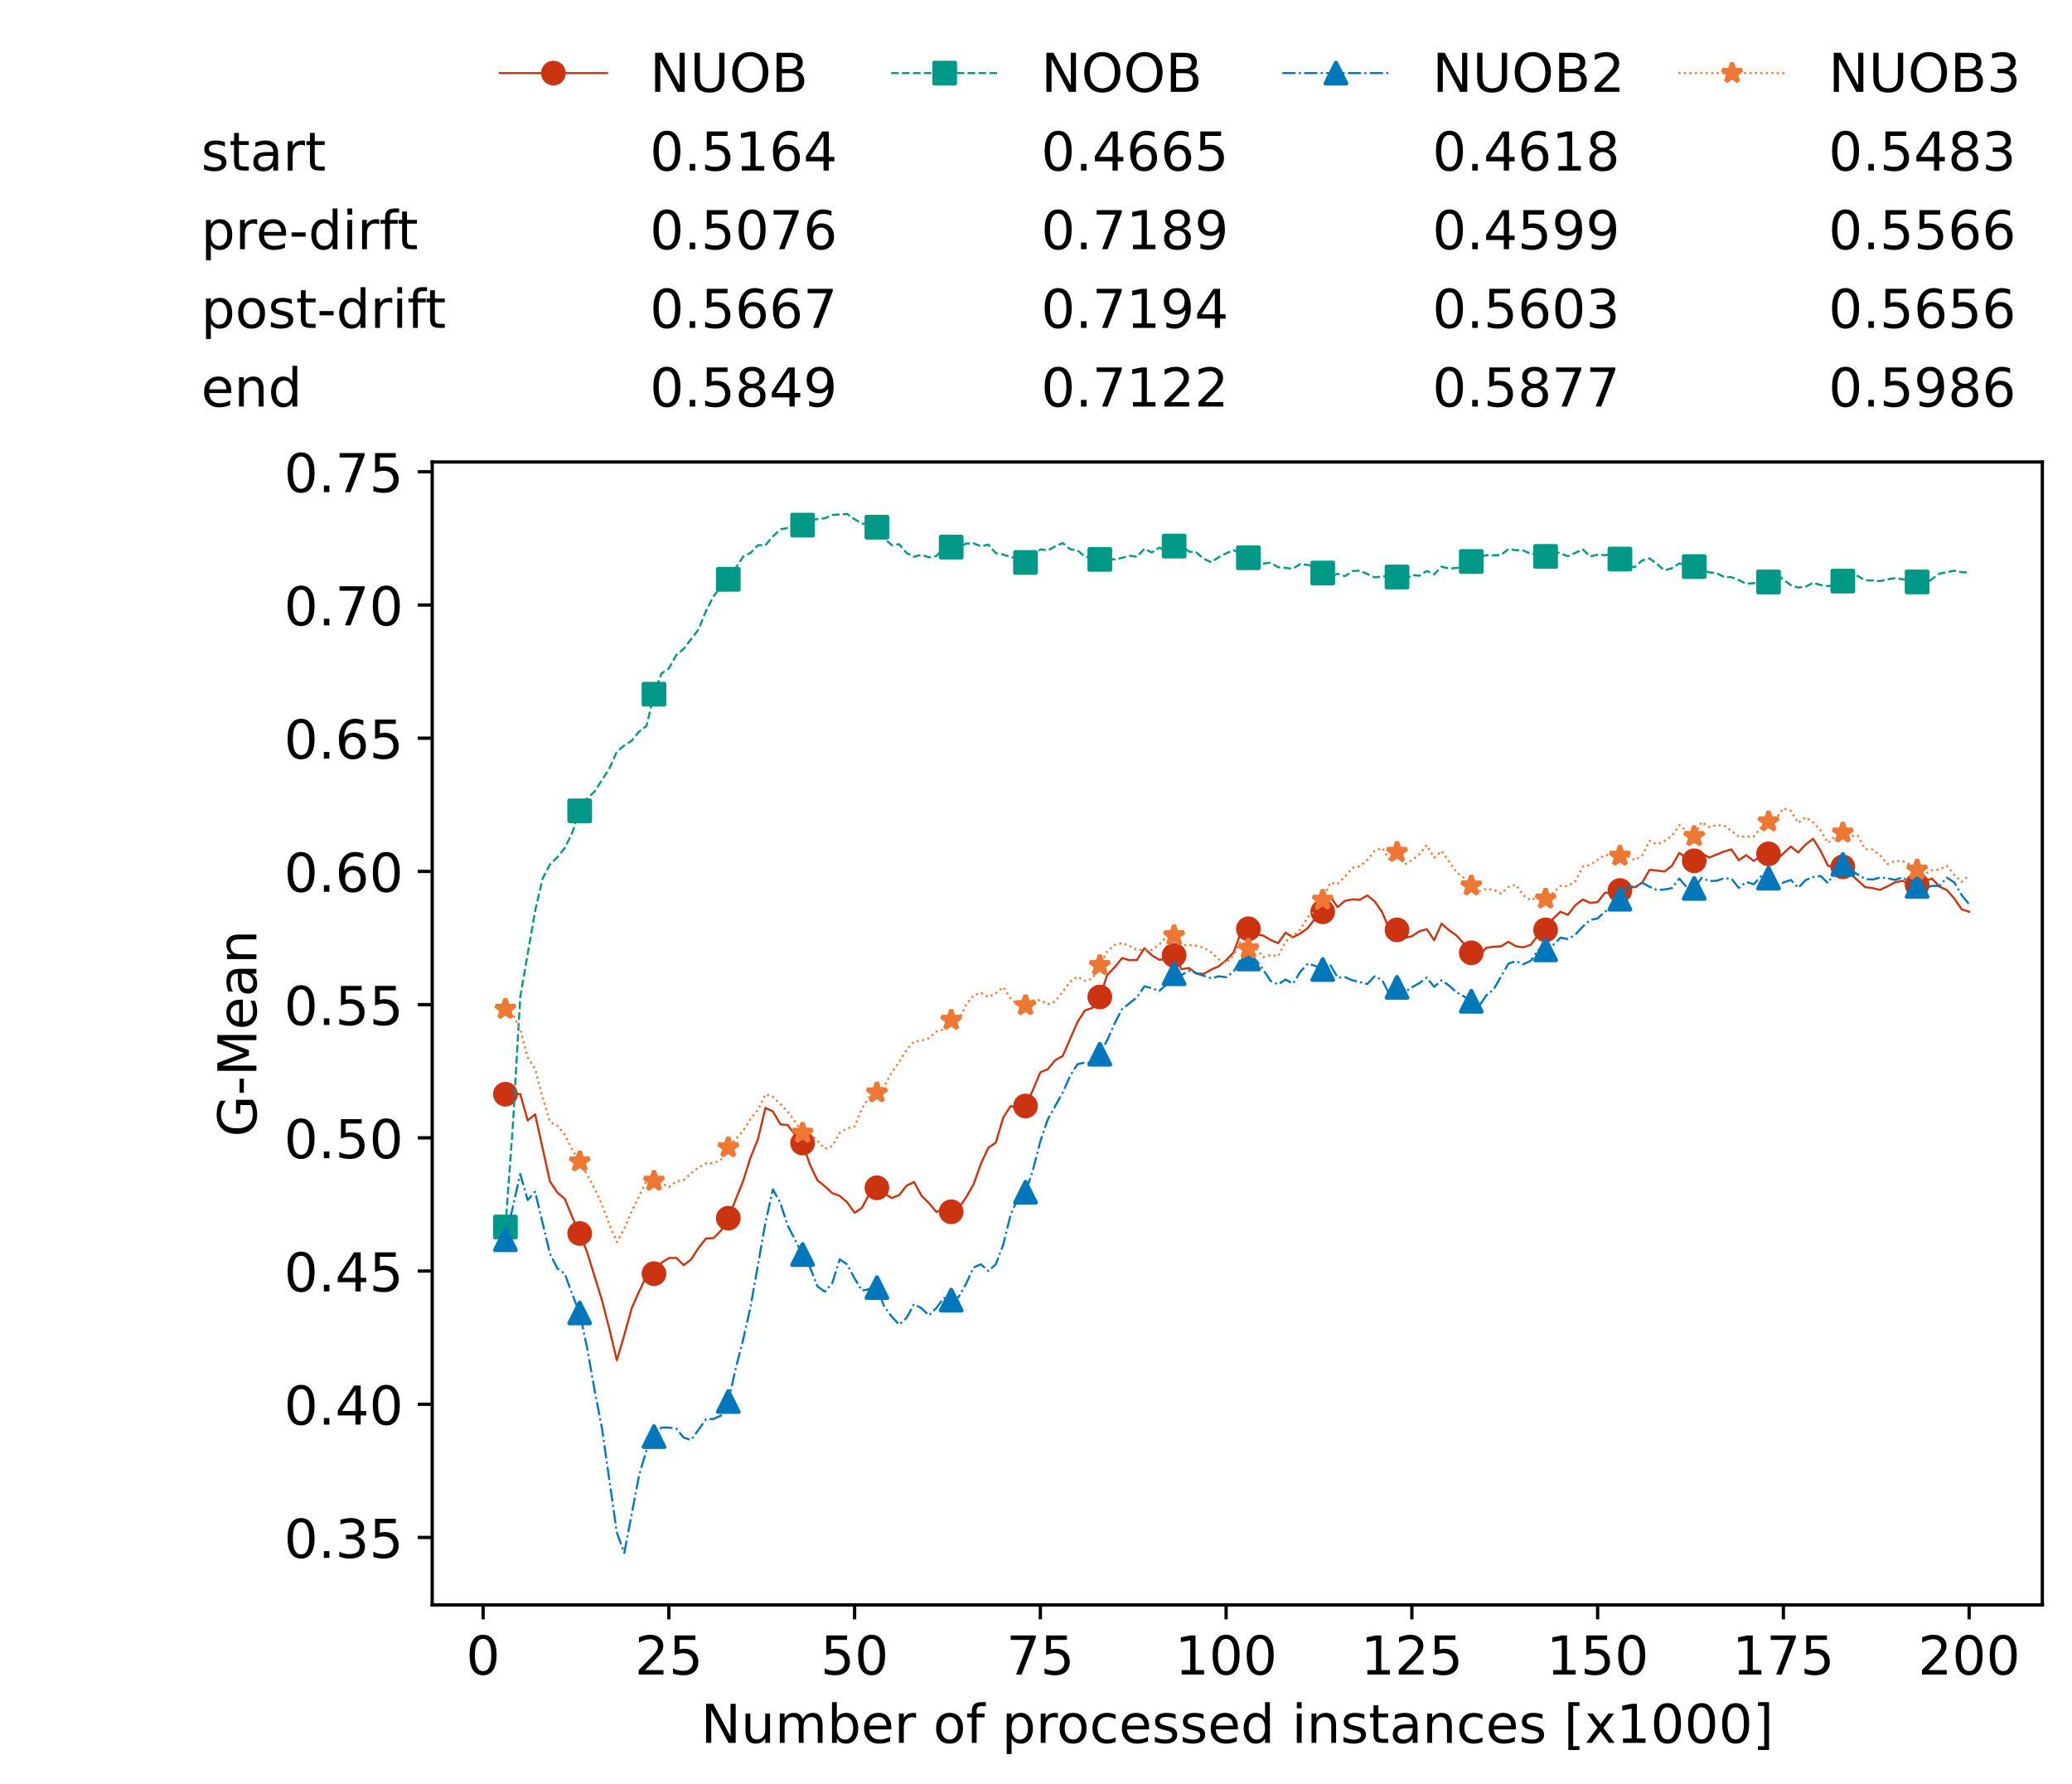 <?xml version="1.0" encoding="utf-8" standalone="no"?>
<!DOCTYPE svg PUBLIC "-//W3C//DTD SVG 1.1//EN"
  "http://www.w3.org/Graphics/SVG/1.1/DTD/svg11.dtd">
<!-- Created with matplotlib (https://matplotlib.org/) -->
<svg height="432.615pt" version="1.1" viewBox="0 0 502.65 432.615" width="502.65pt" xmlns="http://www.w3.org/2000/svg" xmlns:xlink="http://www.w3.org/1999/xlink">
 <defs>
  <style type="text/css">*{stroke-linecap:butt;stroke-linejoin:round;}</style>
 </defs>
 <g id="figure_1">
  <g id="patch_1">
   <path d="M 0 432.615 
L 502.65 432.615 
L 502.65 0 
L 0 0 
z
" style="fill:#ffffff;"/>
  </g>
  <g id="axes_1">
   <g id="patch_2">
    <path d="M 104.85 389.252 
L 495.45 389.252 
L 495.45 112.052 
L 104.85 112.052 
z
" style="fill:#ffffff;"/>
   </g>
   <g id="matplotlib.axis_1">
    <g id="xtick_1">
     <g id="line2d_1">
      <defs>
       <path d="M 0 0 
L 0 3.5 
" id="m23c9f8d6d4" style="stroke:#000000;stroke-width:0.8;"/>
      </defs>
      <g>
       <use style="stroke:#000000;stroke-width:0.8;" x="117.197" xlink:href="#m23c9f8d6d4" y="389.252"/>
      </g>
     </g>
     <g id="text_1">
      <!-- 0 -->
      <g transform="translate(113.061 406.13)scale(0.13 -0.13)">
       <defs>
        <path d="M 31.781 66.406 
Q 24.172 66.406 20.328 58.906 
Q 16.5 51.422 16.5 36.375 
Q 16.5 21.391 20.328 13.891 
Q 24.172 6.391 31.781 6.391 
Q 39.453 6.391 43.281 13.891 
Q 47.125 21.391 47.125 36.375 
Q 47.125 51.422 43.281 58.906 
Q 39.453 66.406 31.781 66.406 
z
M 31.781 74.219 
Q 44.047 74.219 50.516 64.516 
Q 56.984 54.828 56.984 36.375 
Q 56.984 17.969 50.516 8.266 
Q 44.047 -1.422 31.781 -1.422 
Q 19.531 -1.422 13.062 8.266 
Q 6.594 17.969 6.594 36.375 
Q 6.594 54.828 13.062 64.516 
Q 19.531 74.219 31.781 74.219 
z
" id="DejaVuSans-48"/>
       </defs>
       <use xlink:href="#DejaVuSans-48"/>
      </g>
     </g>
    </g>
    <g id="xtick_2">
     <g id="line2d_2">
      <g>
       <use style="stroke:#000000;stroke-width:0.8;" x="162.259" xlink:href="#m23c9f8d6d4" y="389.252"/>
      </g>
     </g>
     <g id="text_2">
      <!-- 25 -->
      <g transform="translate(153.988 406.13)scale(0.13 -0.13)">
       <defs>
        <path d="M 19.188 8.297 
L 53.609 8.297 
L 53.609 0 
L 7.328 0 
L 7.328 8.297 
Q 12.938 14.109 22.625 23.891 
Q 32.328 33.688 34.812 36.531 
Q 39.547 41.844 41.422 45.531 
Q 43.312 49.219 43.312 52.781 
Q 43.312 58.594 39.234 62.25 
Q 35.156 65.922 28.609 65.922 
Q 23.969 65.922 18.812 64.312 
Q 13.672 62.703 7.812 59.422 
L 7.812 69.391 
Q 13.766 71.781 18.938 73 
Q 24.125 74.219 28.422 74.219 
Q 39.75 74.219 46.484 68.547 
Q 53.219 62.891 53.219 53.422 
Q 53.219 48.922 51.531 44.891 
Q 49.859 40.875 45.406 35.406 
Q 44.188 33.984 37.641 27.219 
Q 31.109 20.453 19.188 8.297 
z
" id="DejaVuSans-50"/>
        <path d="M 10.797 72.906 
L 49.516 72.906 
L 49.516 64.594 
L 19.828 64.594 
L 19.828 46.734 
Q 21.969 47.469 24.109 47.828 
Q 26.266 48.188 28.422 48.188 
Q 40.625 48.188 47.75 41.5 
Q 54.891 34.812 54.891 23.391 
Q 54.891 11.625 47.562 5.094 
Q 40.234 -1.422 26.906 -1.422 
Q 22.312 -1.422 17.547 -0.641 
Q 12.797 0.141 7.719 1.703 
L 7.719 11.625 
Q 12.109 9.234 16.797 8.062 
Q 21.484 6.891 26.703 6.891 
Q 35.156 6.891 40.078 11.328 
Q 45.016 15.766 45.016 23.391 
Q 45.016 31 40.078 35.438 
Q 35.156 39.891 26.703 39.891 
Q 22.75 39.891 18.812 39.016 
Q 14.891 38.141 10.797 36.281 
z
" id="DejaVuSans-53"/>
       </defs>
       <use xlink:href="#DejaVuSans-50"/>
       <use x="63.623" xlink:href="#DejaVuSans-53"/>
      </g>
     </g>
    </g>
    <g id="xtick_3">
     <g id="line2d_3">
      <g>
       <use style="stroke:#000000;stroke-width:0.8;" x="207.322" xlink:href="#m23c9f8d6d4" y="389.252"/>
      </g>
     </g>
     <g id="text_3">
      <!-- 50 -->
      <g transform="translate(199.05 406.13)scale(0.13 -0.13)">
       <use xlink:href="#DejaVuSans-53"/>
       <use x="63.623" xlink:href="#DejaVuSans-48"/>
      </g>
     </g>
    </g>
    <g id="xtick_4">
     <g id="line2d_4">
      <g>
       <use style="stroke:#000000;stroke-width:0.8;" x="252.384" xlink:href="#m23c9f8d6d4" y="389.252"/>
      </g>
     </g>
     <g id="text_4">
      <!-- 75 -->
      <g transform="translate(244.113 406.13)scale(0.13 -0.13)">
       <defs>
        <path d="M 8.203 72.906 
L 55.078 72.906 
L 55.078 68.703 
L 28.609 0 
L 18.312 0 
L 43.219 64.594 
L 8.203 64.594 
z
" id="DejaVuSans-55"/>
       </defs>
       <use xlink:href="#DejaVuSans-55"/>
       <use x="63.623" xlink:href="#DejaVuSans-53"/>
      </g>
     </g>
    </g>
    <g id="xtick_5">
     <g id="line2d_5">
      <g>
       <use style="stroke:#000000;stroke-width:0.8;" x="297.446" xlink:href="#m23c9f8d6d4" y="389.252"/>
      </g>
     </g>
     <g id="text_5">
      <!-- 100 -->
      <g transform="translate(285.039 406.13)scale(0.13 -0.13)">
       <defs>
        <path d="M 12.406 8.297 
L 28.516 8.297 
L 28.516 63.922 
L 10.984 60.406 
L 10.984 69.391 
L 28.422 72.906 
L 38.281 72.906 
L 38.281 8.297 
L 54.391 8.297 
L 54.391 0 
L 12.406 0 
z
" id="DejaVuSans-49"/>
       </defs>
       <use xlink:href="#DejaVuSans-49"/>
       <use x="63.623" xlink:href="#DejaVuSans-48"/>
       <use x="127.246" xlink:href="#DejaVuSans-48"/>
      </g>
     </g>
    </g>
    <g id="xtick_6">
     <g id="line2d_6">
      <g>
       <use style="stroke:#000000;stroke-width:0.8;" x="342.509" xlink:href="#m23c9f8d6d4" y="389.252"/>
      </g>
     </g>
     <g id="text_6">
      <!-- 125 -->
      <g transform="translate(330.102 406.13)scale(0.13 -0.13)">
       <use xlink:href="#DejaVuSans-49"/>
       <use x="63.623" xlink:href="#DejaVuSans-50"/>
       <use x="127.246" xlink:href="#DejaVuSans-53"/>
      </g>
     </g>
    </g>
    <g id="xtick_7">
     <g id="line2d_7">
      <g>
       <use style="stroke:#000000;stroke-width:0.8;" x="387.571" xlink:href="#m23c9f8d6d4" y="389.252"/>
      </g>
     </g>
     <g id="text_7">
      <!-- 150 -->
      <g transform="translate(375.164 406.13)scale(0.13 -0.13)">
       <use xlink:href="#DejaVuSans-49"/>
       <use x="63.623" xlink:href="#DejaVuSans-53"/>
       <use x="127.246" xlink:href="#DejaVuSans-48"/>
      </g>
     </g>
    </g>
    <g id="xtick_8">
     <g id="line2d_8">
      <g>
       <use style="stroke:#000000;stroke-width:0.8;" x="432.633" xlink:href="#m23c9f8d6d4" y="389.252"/>
      </g>
     </g>
     <g id="text_8">
      <!-- 175 -->
      <g transform="translate(420.226 406.13)scale(0.13 -0.13)">
       <use xlink:href="#DejaVuSans-49"/>
       <use x="63.623" xlink:href="#DejaVuSans-55"/>
       <use x="127.246" xlink:href="#DejaVuSans-53"/>
      </g>
     </g>
    </g>
    <g id="xtick_9">
     <g id="line2d_9">
      <g>
       <use style="stroke:#000000;stroke-width:0.8;" x="477.695" xlink:href="#m23c9f8d6d4" y="389.252"/>
      </g>
     </g>
     <g id="text_9">
      <!-- 200 -->
      <g transform="translate(465.289 406.13)scale(0.13 -0.13)">
       <use xlink:href="#DejaVuSans-50"/>
       <use x="63.623" xlink:href="#DejaVuSans-48"/>
       <use x="127.246" xlink:href="#DejaVuSans-48"/>
      </g>
     </g>
    </g>
    <g id="text_10">
     <!-- Number of processed instances [x1000] -->
     <g transform="translate(170.025 422.711)scale(0.13 -0.13)">
      <defs>
       <path d="M 9.812 72.906 
L 23.094 72.906 
L 55.422 11.922 
L 55.422 72.906 
L 64.984 72.906 
L 64.984 0 
L 51.703 0 
L 19.391 60.984 
L 19.391 0 
L 9.812 0 
z
" id="DejaVuSans-78"/>
       <path d="M 8.5 21.578 
L 8.5 54.688 
L 17.484 54.688 
L 17.484 21.922 
Q 17.484 14.156 20.5 10.266 
Q 23.531 6.391 29.594 6.391 
Q 36.859 6.391 41.078 11.031 
Q 45.312 15.672 45.312 23.688 
L 45.312 54.688 
L 54.297 54.688 
L 54.297 0 
L 45.312 0 
L 45.312 8.406 
Q 42.047 3.422 37.719 1 
Q 33.406 -1.422 27.688 -1.422 
Q 18.266 -1.422 13.375 4.438 
Q 8.5 10.297 8.5 21.578 
z
M 31.109 56 
z
" id="DejaVuSans-117"/>
       <path d="M 52 44.188 
Q 55.375 50.25 60.062 53.125 
Q 64.75 56 71.094 56 
Q 79.641 56 84.281 50.016 
Q 88.922 44.047 88.922 33.016 
L 88.922 0 
L 79.891 0 
L 79.891 32.719 
Q 79.891 40.578 77.094 44.375 
Q 74.312 48.188 68.609 48.188 
Q 61.625 48.188 57.562 43.547 
Q 53.516 38.922 53.516 30.906 
L 53.516 0 
L 44.484 0 
L 44.484 32.719 
Q 44.484 40.625 41.703 44.406 
Q 38.922 48.188 33.109 48.188 
Q 26.219 48.188 22.156 43.531 
Q 18.109 38.875 18.109 30.906 
L 18.109 0 
L 9.078 0 
L 9.078 54.688 
L 18.109 54.688 
L 18.109 46.188 
Q 21.188 51.219 25.484 53.609 
Q 29.781 56 35.688 56 
Q 41.656 56 45.828 52.969 
Q 50 49.953 52 44.188 
z
" id="DejaVuSans-109"/>
       <path d="M 48.688 27.297 
Q 48.688 37.203 44.609 42.844 
Q 40.531 48.484 33.406 48.484 
Q 26.266 48.484 22.188 42.844 
Q 18.109 37.203 18.109 27.297 
Q 18.109 17.391 22.188 11.75 
Q 26.266 6.109 33.406 6.109 
Q 40.531 6.109 44.609 11.75 
Q 48.688 17.391 48.688 27.297 
z
M 18.109 46.391 
Q 20.953 51.266 25.266 53.625 
Q 29.594 56 35.594 56 
Q 45.562 56 51.781 48.094 
Q 58.016 40.188 58.016 27.297 
Q 58.016 14.406 51.781 6.484 
Q 45.562 -1.422 35.594 -1.422 
Q 29.594 -1.422 25.266 0.953 
Q 20.953 3.328 18.109 8.203 
L 18.109 0 
L 9.078 0 
L 9.078 75.984 
L 18.109 75.984 
z
" id="DejaVuSans-98"/>
       <path d="M 56.203 29.594 
L 56.203 25.203 
L 14.891 25.203 
Q 15.484 15.922 20.484 11.062 
Q 25.484 6.203 34.422 6.203 
Q 39.594 6.203 44.453 7.469 
Q 49.312 8.734 54.109 11.281 
L 54.109 2.781 
Q 49.266 0.734 44.188 -0.344 
Q 39.109 -1.422 33.891 -1.422 
Q 20.797 -1.422 13.156 6.188 
Q 5.516 13.812 5.516 26.812 
Q 5.516 40.234 12.766 48.109 
Q 20.016 56 32.328 56 
Q 43.359 56 49.781 48.891 
Q 56.203 41.797 56.203 29.594 
z
M 47.219 32.234 
Q 47.125 39.594 43.094 43.984 
Q 39.062 48.391 32.422 48.391 
Q 24.906 48.391 20.391 44.141 
Q 15.875 39.891 15.188 32.172 
z
" id="DejaVuSans-101"/>
       <path d="M 41.109 46.297 
Q 39.594 47.172 37.812 47.578 
Q 36.031 48 33.891 48 
Q 26.266 48 22.188 43.047 
Q 18.109 38.094 18.109 28.812 
L 18.109 0 
L 9.078 0 
L 9.078 54.688 
L 18.109 54.688 
L 18.109 46.188 
Q 20.953 51.172 25.484 53.578 
Q 30.031 56 36.531 56 
Q 37.453 56 38.578 55.875 
Q 39.703 55.766 41.062 55.516 
z
" id="DejaVuSans-114"/>
       <path id="DejaVuSans-32"/>
       <path d="M 30.609 48.391 
Q 23.391 48.391 19.188 42.75 
Q 14.984 37.109 14.984 27.297 
Q 14.984 17.484 19.156 11.844 
Q 23.344 6.203 30.609 6.203 
Q 37.797 6.203 41.984 11.859 
Q 46.188 17.531 46.188 27.297 
Q 46.188 37.016 41.984 42.703 
Q 37.797 48.391 30.609 48.391 
z
M 30.609 56 
Q 42.328 56 49.016 48.375 
Q 55.719 40.766 55.719 27.297 
Q 55.719 13.875 49.016 6.219 
Q 42.328 -1.422 30.609 -1.422 
Q 18.844 -1.422 12.172 6.219 
Q 5.516 13.875 5.516 27.297 
Q 5.516 40.766 12.172 48.375 
Q 18.844 56 30.609 56 
z
" id="DejaVuSans-111"/>
       <path d="M 37.109 75.984 
L 37.109 68.5 
L 28.516 68.5 
Q 23.688 68.5 21.797 66.547 
Q 19.922 64.594 19.922 59.516 
L 19.922 54.688 
L 34.719 54.688 
L 34.719 47.703 
L 19.922 47.703 
L 19.922 0 
L 10.891 0 
L 10.891 47.703 
L 2.297 47.703 
L 2.297 54.688 
L 10.891 54.688 
L 10.891 58.5 
Q 10.891 67.625 15.141 71.797 
Q 19.391 75.984 28.609 75.984 
z
" id="DejaVuSans-102"/>
       <path d="M 18.109 8.203 
L 18.109 -20.797 
L 9.078 -20.797 
L 9.078 54.688 
L 18.109 54.688 
L 18.109 46.391 
Q 20.953 51.266 25.266 53.625 
Q 29.594 56 35.594 56 
Q 45.562 56 51.781 48.094 
Q 58.016 40.188 58.016 27.297 
Q 58.016 14.406 51.781 6.484 
Q 45.562 -1.422 35.594 -1.422 
Q 29.594 -1.422 25.266 0.953 
Q 20.953 3.328 18.109 8.203 
z
M 48.688 27.297 
Q 48.688 37.203 44.609 42.844 
Q 40.531 48.484 33.406 48.484 
Q 26.266 48.484 22.188 42.844 
Q 18.109 37.203 18.109 27.297 
Q 18.109 17.391 22.188 11.75 
Q 26.266 6.109 33.406 6.109 
Q 40.531 6.109 44.609 11.75 
Q 48.688 17.391 48.688 27.297 
z
" id="DejaVuSans-112"/>
       <path d="M 48.781 52.594 
L 48.781 44.188 
Q 44.969 46.297 41.141 47.344 
Q 37.312 48.391 33.406 48.391 
Q 24.656 48.391 19.812 42.844 
Q 14.984 37.312 14.984 27.297 
Q 14.984 17.281 19.812 11.734 
Q 24.656 6.203 33.406 6.203 
Q 37.312 6.203 41.141 7.25 
Q 44.969 8.297 48.781 10.406 
L 48.781 2.094 
Q 45.016 0.344 40.984 -0.531 
Q 36.969 -1.422 32.422 -1.422 
Q 20.062 -1.422 12.781 6.344 
Q 5.516 14.109 5.516 27.297 
Q 5.516 40.672 12.859 48.328 
Q 20.219 56 33.016 56 
Q 37.156 56 41.109 55.141 
Q 45.062 54.297 48.781 52.594 
z
" id="DejaVuSans-99"/>
       <path d="M 44.281 53.078 
L 44.281 44.578 
Q 40.484 46.531 36.375 47.5 
Q 32.281 48.484 27.875 48.484 
Q 21.188 48.484 17.844 46.438 
Q 14.5 44.391 14.5 40.281 
Q 14.5 37.156 16.891 35.375 
Q 19.281 33.594 26.516 31.984 
L 29.594 31.297 
Q 39.156 29.25 43.188 25.516 
Q 47.219 21.781 47.219 15.094 
Q 47.219 7.469 41.188 3.016 
Q 35.156 -1.422 24.609 -1.422 
Q 20.219 -1.422 15.453 -0.562 
Q 10.688 0.297 5.422 2 
L 5.422 11.281 
Q 10.406 8.688 15.234 7.391 
Q 20.062 6.109 24.812 6.109 
Q 31.156 6.109 34.562 8.281 
Q 37.984 10.453 37.984 14.406 
Q 37.984 18.062 35.516 20.016 
Q 33.062 21.969 24.703 23.781 
L 21.578 24.516 
Q 13.234 26.266 9.516 29.906 
Q 5.812 33.547 5.812 39.891 
Q 5.812 47.609 11.281 51.797 
Q 16.75 56 26.812 56 
Q 31.781 56 36.172 55.266 
Q 40.578 54.547 44.281 53.078 
z
" id="DejaVuSans-115"/>
       <path d="M 45.406 46.391 
L 45.406 75.984 
L 54.391 75.984 
L 54.391 0 
L 45.406 0 
L 45.406 8.203 
Q 42.578 3.328 38.25 0.953 
Q 33.938 -1.422 27.875 -1.422 
Q 17.969 -1.422 11.734 6.484 
Q 5.516 14.406 5.516 27.297 
Q 5.516 40.188 11.734 48.094 
Q 17.969 56 27.875 56 
Q 33.938 56 38.25 53.625 
Q 42.578 51.266 45.406 46.391 
z
M 14.797 27.297 
Q 14.797 17.391 18.875 11.75 
Q 22.953 6.109 30.078 6.109 
Q 37.203 6.109 41.297 11.75 
Q 45.406 17.391 45.406 27.297 
Q 45.406 37.203 41.297 42.844 
Q 37.203 48.484 30.078 48.484 
Q 22.953 48.484 18.875 42.844 
Q 14.797 37.203 14.797 27.297 
z
" id="DejaVuSans-100"/>
       <path d="M 9.422 54.688 
L 18.406 54.688 
L 18.406 0 
L 9.422 0 
z
M 9.422 75.984 
L 18.406 75.984 
L 18.406 64.594 
L 9.422 64.594 
z
" id="DejaVuSans-105"/>
       <path d="M 54.891 33.016 
L 54.891 0 
L 45.906 0 
L 45.906 32.719 
Q 45.906 40.484 42.875 44.328 
Q 39.844 48.188 33.797 48.188 
Q 26.516 48.188 22.312 43.547 
Q 18.109 38.922 18.109 30.906 
L 18.109 0 
L 9.078 0 
L 9.078 54.688 
L 18.109 54.688 
L 18.109 46.188 
Q 21.344 51.125 25.703 53.562 
Q 30.078 56 35.797 56 
Q 45.219 56 50.047 50.172 
Q 54.891 44.344 54.891 33.016 
z
" id="DejaVuSans-110"/>
       <path d="M 18.312 70.219 
L 18.312 54.688 
L 36.812 54.688 
L 36.812 47.703 
L 18.312 47.703 
L 18.312 18.016 
Q 18.312 11.328 20.141 9.422 
Q 21.969 7.516 27.594 7.516 
L 36.812 7.516 
L 36.812 0 
L 27.594 0 
Q 17.188 0 13.234 3.875 
Q 9.281 7.766 9.281 18.016 
L 9.281 47.703 
L 2.688 47.703 
L 2.688 54.688 
L 9.281 54.688 
L 9.281 70.219 
z
" id="DejaVuSans-116"/>
       <path d="M 34.281 27.484 
Q 23.391 27.484 19.188 25 
Q 14.984 22.516 14.984 16.5 
Q 14.984 11.719 18.141 8.906 
Q 21.297 6.109 26.703 6.109 
Q 34.188 6.109 38.703 11.406 
Q 43.219 16.703 43.219 25.484 
L 43.219 27.484 
z
M 52.203 31.203 
L 52.203 0 
L 43.219 0 
L 43.219 8.297 
Q 40.141 3.328 35.547 0.953 
Q 30.953 -1.422 24.312 -1.422 
Q 15.922 -1.422 10.953 3.297 
Q 6 8.016 6 15.922 
Q 6 25.141 12.172 29.828 
Q 18.359 34.516 30.609 34.516 
L 43.219 34.516 
L 43.219 35.406 
Q 43.219 41.609 39.141 45 
Q 35.062 48.391 27.688 48.391 
Q 23 48.391 18.547 47.266 
Q 14.109 46.141 10.016 43.891 
L 10.016 52.203 
Q 14.938 54.109 19.578 55.047 
Q 24.219 56 28.609 56 
Q 40.484 56 46.344 49.844 
Q 52.203 43.703 52.203 31.203 
z
" id="DejaVuSans-97"/>
       <path d="M 8.594 75.984 
L 29.297 75.984 
L 29.297 69 
L 17.578 69 
L 17.578 -6.203 
L 29.297 -6.203 
L 29.297 -13.188 
L 8.594 -13.188 
z
" id="DejaVuSans-91"/>
       <path d="M 54.891 54.688 
L 35.109 28.078 
L 55.906 0 
L 45.312 0 
L 29.391 21.484 
L 13.484 0 
L 2.875 0 
L 24.125 28.609 
L 4.688 54.688 
L 15.281 54.688 
L 29.781 35.203 
L 44.281 54.688 
z
" id="DejaVuSans-120"/>
       <path d="M 30.422 75.984 
L 30.422 -13.188 
L 9.719 -13.188 
L 9.719 -6.203 
L 21.391 -6.203 
L 21.391 69 
L 9.719 69 
L 9.719 75.984 
z
" id="DejaVuSans-93"/>
      </defs>
      <use xlink:href="#DejaVuSans-78"/>
      <use x="74.805" xlink:href="#DejaVuSans-117"/>
      <use x="138.184" xlink:href="#DejaVuSans-109"/>
      <use x="235.596" xlink:href="#DejaVuSans-98"/>
      <use x="299.072" xlink:href="#DejaVuSans-101"/>
      <use x="360.596" xlink:href="#DejaVuSans-114"/>
      <use x="401.709" xlink:href="#DejaVuSans-32"/>
      <use x="433.496" xlink:href="#DejaVuSans-111"/>
      <use x="494.678" xlink:href="#DejaVuSans-102"/>
      <use x="529.883" xlink:href="#DejaVuSans-32"/>
      <use x="561.67" xlink:href="#DejaVuSans-112"/>
      <use x="625.146" xlink:href="#DejaVuSans-114"/>
      <use x="664.01" xlink:href="#DejaVuSans-111"/>
      <use x="725.191" xlink:href="#DejaVuSans-99"/>
      <use x="780.172" xlink:href="#DejaVuSans-101"/>
      <use x="841.695" xlink:href="#DejaVuSans-115"/>
      <use x="893.795" xlink:href="#DejaVuSans-115"/>
      <use x="945.895" xlink:href="#DejaVuSans-101"/>
      <use x="1007.418" xlink:href="#DejaVuSans-100"/>
      <use x="1070.895" xlink:href="#DejaVuSans-32"/>
      <use x="1102.682" xlink:href="#DejaVuSans-105"/>
      <use x="1130.465" xlink:href="#DejaVuSans-110"/>
      <use x="1193.844" xlink:href="#DejaVuSans-115"/>
      <use x="1245.943" xlink:href="#DejaVuSans-116"/>
      <use x="1285.152" xlink:href="#DejaVuSans-97"/>
      <use x="1346.432" xlink:href="#DejaVuSans-110"/>
      <use x="1409.811" xlink:href="#DejaVuSans-99"/>
      <use x="1464.791" xlink:href="#DejaVuSans-101"/>
      <use x="1526.314" xlink:href="#DejaVuSans-115"/>
      <use x="1578.414" xlink:href="#DejaVuSans-32"/>
      <use x="1610.201" xlink:href="#DejaVuSans-91"/>
      <use x="1649.215" xlink:href="#DejaVuSans-120"/>
      <use x="1708.395" xlink:href="#DejaVuSans-49"/>
      <use x="1772.018" xlink:href="#DejaVuSans-48"/>
      <use x="1835.641" xlink:href="#DejaVuSans-48"/>
      <use x="1899.264" xlink:href="#DejaVuSans-48"/>
      <use x="1962.887" xlink:href="#DejaVuSans-93"/>
     </g>
    </g>
   </g>
   <g id="matplotlib.axis_2">
    <g id="ytick_1">
     <g id="line2d_10">
      <defs>
       <path d="M 0 0 
L -3.5 0 
" id="m1dee8d8b5e" style="stroke:#000000;stroke-width:0.8;"/>
      </defs>
      <g>
       <use style="stroke:#000000;stroke-width:0.8;" x="104.85" xlink:href="#m1dee8d8b5e" y="372.89"/>
      </g>
     </g>
     <g id="text_11">
      <!-- 0.35 -->
      <g transform="translate(68.905 377.829)scale(0.13 -0.13)">
       <defs>
        <path d="M 10.688 12.406 
L 21 12.406 
L 21 0 
L 10.688 0 
z
" id="DejaVuSans-46"/>
        <path d="M 40.578 39.312 
Q 47.656 37.797 51.625 33 
Q 55.609 28.219 55.609 21.188 
Q 55.609 10.406 48.188 4.484 
Q 40.766 -1.422 27.094 -1.422 
Q 22.516 -1.422 17.656 -0.516 
Q 12.797 0.391 7.625 2.203 
L 7.625 11.719 
Q 11.719 9.328 16.594 8.109 
Q 21.484 6.891 26.812 6.891 
Q 36.078 6.891 40.938 10.547 
Q 45.797 14.203 45.797 21.188 
Q 45.797 27.641 41.281 31.266 
Q 36.766 34.906 28.719 34.906 
L 20.219 34.906 
L 20.219 43.016 
L 29.109 43.016 
Q 36.375 43.016 40.234 45.922 
Q 44.094 48.828 44.094 54.297 
Q 44.094 59.906 40.109 62.906 
Q 36.141 65.922 28.719 65.922 
Q 24.656 65.922 20.016 65.031 
Q 15.375 64.156 9.812 62.312 
L 9.812 71.094 
Q 15.438 72.656 20.344 73.438 
Q 25.25 74.219 29.594 74.219 
Q 40.828 74.219 47.359 69.109 
Q 53.906 64.016 53.906 55.328 
Q 53.906 49.266 50.438 45.094 
Q 46.969 40.922 40.578 39.312 
z
" id="DejaVuSans-51"/>
       </defs>
       <use xlink:href="#DejaVuSans-48"/>
       <use x="63.623" xlink:href="#DejaVuSans-46"/>
       <use x="95.41" xlink:href="#DejaVuSans-51"/>
       <use x="159.033" xlink:href="#DejaVuSans-53"/>
      </g>
     </g>
    </g>
    <g id="ytick_2">
     <g id="line2d_11">
      <g>
       <use style="stroke:#000000;stroke-width:0.8;" x="104.85" xlink:href="#m1dee8d8b5e" y="340.582"/>
      </g>
     </g>
     <g id="text_12">
      <!-- 0.40 -->
      <g transform="translate(68.905 345.521)scale(0.13 -0.13)">
       <defs>
        <path d="M 37.797 64.312 
L 12.891 25.391 
L 37.797 25.391 
z
M 35.203 72.906 
L 47.609 72.906 
L 47.609 25.391 
L 58.016 25.391 
L 58.016 17.188 
L 47.609 17.188 
L 47.609 0 
L 37.797 0 
L 37.797 17.188 
L 4.891 17.188 
L 4.891 26.703 
z
" id="DejaVuSans-52"/>
       </defs>
       <use xlink:href="#DejaVuSans-48"/>
       <use x="63.623" xlink:href="#DejaVuSans-46"/>
       <use x="95.41" xlink:href="#DejaVuSans-52"/>
       <use x="159.033" xlink:href="#DejaVuSans-48"/>
      </g>
     </g>
    </g>
    <g id="ytick_3">
     <g id="line2d_12">
      <g>
       <use style="stroke:#000000;stroke-width:0.8;" x="104.85" xlink:href="#m1dee8d8b5e" y="308.273"/>
      </g>
     </g>
     <g id="text_13">
      <!-- 0.45 -->
      <g transform="translate(68.905 313.212)scale(0.13 -0.13)">
       <use xlink:href="#DejaVuSans-48"/>
       <use x="63.623" xlink:href="#DejaVuSans-46"/>
       <use x="95.41" xlink:href="#DejaVuSans-52"/>
       <use x="159.033" xlink:href="#DejaVuSans-53"/>
      </g>
     </g>
    </g>
    <g id="ytick_4">
     <g id="line2d_13">
      <g>
       <use style="stroke:#000000;stroke-width:0.8;" x="104.85" xlink:href="#m1dee8d8b5e" y="275.965"/>
      </g>
     </g>
     <g id="text_14">
      <!-- 0.50 -->
      <g transform="translate(68.905 280.904)scale(0.13 -0.13)">
       <use xlink:href="#DejaVuSans-48"/>
       <use x="63.623" xlink:href="#DejaVuSans-46"/>
       <use x="95.41" xlink:href="#DejaVuSans-53"/>
       <use x="159.033" xlink:href="#DejaVuSans-48"/>
      </g>
     </g>
    </g>
    <g id="ytick_5">
     <g id="line2d_14">
      <g>
       <use style="stroke:#000000;stroke-width:0.8;" x="104.85" xlink:href="#m1dee8d8b5e" y="243.656"/>
      </g>
     </g>
     <g id="text_15">
      <!-- 0.55 -->
      <g transform="translate(68.905 248.595)scale(0.13 -0.13)">
       <use xlink:href="#DejaVuSans-48"/>
       <use x="63.623" xlink:href="#DejaVuSans-46"/>
       <use x="95.41" xlink:href="#DejaVuSans-53"/>
       <use x="159.033" xlink:href="#DejaVuSans-53"/>
      </g>
     </g>
    </g>
    <g id="ytick_6">
     <g id="line2d_15">
      <g>
       <use style="stroke:#000000;stroke-width:0.8;" x="104.85" xlink:href="#m1dee8d8b5e" y="211.348"/>
      </g>
     </g>
     <g id="text_16">
      <!-- 0.60 -->
      <g transform="translate(68.905 216.287)scale(0.13 -0.13)">
       <defs>
        <path d="M 33.016 40.375 
Q 26.375 40.375 22.484 35.828 
Q 18.609 31.297 18.609 23.391 
Q 18.609 15.531 22.484 10.953 
Q 26.375 6.391 33.016 6.391 
Q 39.656 6.391 43.531 10.953 
Q 47.406 15.531 47.406 23.391 
Q 47.406 31.297 43.531 35.828 
Q 39.656 40.375 33.016 40.375 
z
M 52.594 71.297 
L 52.594 62.312 
Q 48.875 64.062 45.094 64.984 
Q 41.312 65.922 37.594 65.922 
Q 27.828 65.922 22.672 59.328 
Q 17.531 52.734 16.797 39.406 
Q 19.672 43.656 24.016 45.922 
Q 28.375 48.188 33.594 48.188 
Q 44.578 48.188 50.953 41.516 
Q 57.328 34.859 57.328 23.391 
Q 57.328 12.156 50.688 5.359 
Q 44.047 -1.422 33.016 -1.422 
Q 20.359 -1.422 13.672 8.266 
Q 6.984 17.969 6.984 36.375 
Q 6.984 53.656 15.188 63.938 
Q 23.391 74.219 37.203 74.219 
Q 40.922 74.219 44.703 73.484 
Q 48.484 72.75 52.594 71.297 
z
" id="DejaVuSans-54"/>
       </defs>
       <use xlink:href="#DejaVuSans-48"/>
       <use x="63.623" xlink:href="#DejaVuSans-46"/>
       <use x="95.41" xlink:href="#DejaVuSans-54"/>
       <use x="159.033" xlink:href="#DejaVuSans-48"/>
      </g>
     </g>
    </g>
    <g id="ytick_7">
     <g id="line2d_16">
      <g>
       <use style="stroke:#000000;stroke-width:0.8;" x="104.85" xlink:href="#m1dee8d8b5e" y="179.039"/>
      </g>
     </g>
     <g id="text_17">
      <!-- 0.65 -->
      <g transform="translate(68.905 183.978)scale(0.13 -0.13)">
       <use xlink:href="#DejaVuSans-48"/>
       <use x="63.623" xlink:href="#DejaVuSans-46"/>
       <use x="95.41" xlink:href="#DejaVuSans-54"/>
       <use x="159.033" xlink:href="#DejaVuSans-53"/>
      </g>
     </g>
    </g>
    <g id="ytick_8">
     <g id="line2d_17">
      <g>
       <use style="stroke:#000000;stroke-width:0.8;" x="104.85" xlink:href="#m1dee8d8b5e" y="146.731"/>
      </g>
     </g>
     <g id="text_18">
      <!-- 0.70 -->
      <g transform="translate(68.905 151.67)scale(0.13 -0.13)">
       <use xlink:href="#DejaVuSans-48"/>
       <use x="63.623" xlink:href="#DejaVuSans-46"/>
       <use x="95.41" xlink:href="#DejaVuSans-55"/>
       <use x="159.033" xlink:href="#DejaVuSans-48"/>
      </g>
     </g>
    </g>
    <g id="ytick_9">
     <g id="line2d_18">
      <g>
       <use style="stroke:#000000;stroke-width:0.8;" x="104.85" xlink:href="#m1dee8d8b5e" y="114.423"/>
      </g>
     </g>
     <g id="text_19">
      <!-- 0.75 -->
      <g transform="translate(68.905 119.362)scale(0.13 -0.13)">
       <use xlink:href="#DejaVuSans-48"/>
       <use x="63.623" xlink:href="#DejaVuSans-46"/>
       <use x="95.41" xlink:href="#DejaVuSans-55"/>
       <use x="159.033" xlink:href="#DejaVuSans-53"/>
      </g>
     </g>
    </g>
    <g id="text_20">
     <!-- G-Mean -->
     <g transform="translate(62.201 275.744)rotate(-90)scale(0.13 -0.13)">
      <defs>
       <path d="M 59.516 10.406 
L 59.516 29.984 
L 43.406 29.984 
L 43.406 38.094 
L 69.281 38.094 
L 69.281 6.781 
Q 63.578 2.734 56.688 0.656 
Q 49.812 -1.422 42 -1.422 
Q 24.906 -1.422 15.25 8.562 
Q 5.609 18.562 5.609 36.375 
Q 5.609 54.25 15.25 64.234 
Q 24.906 74.219 42 74.219 
Q 49.125 74.219 55.547 72.453 
Q 61.969 70.703 67.391 67.281 
L 67.391 56.781 
Q 61.922 61.422 55.766 63.766 
Q 49.609 66.109 42.828 66.109 
Q 29.438 66.109 22.719 58.641 
Q 16.016 51.172 16.016 36.375 
Q 16.016 21.625 22.719 14.156 
Q 29.438 6.688 42.828 6.688 
Q 48.047 6.688 52.141 7.594 
Q 56.25 8.5 59.516 10.406 
z
" id="DejaVuSans-71"/>
       <path d="M 4.891 31.391 
L 31.203 31.391 
L 31.203 23.391 
L 4.891 23.391 
z
" id="DejaVuSans-45"/>
       <path d="M 9.812 72.906 
L 24.516 72.906 
L 43.109 23.297 
L 61.812 72.906 
L 76.516 72.906 
L 76.516 0 
L 66.891 0 
L 66.891 64.016 
L 48.094 14.016 
L 38.188 14.016 
L 19.391 64.016 
L 19.391 0 
L 9.812 0 
z
" id="DejaVuSans-77"/>
      </defs>
      <use xlink:href="#DejaVuSans-71"/>
      <use x="77.49" xlink:href="#DejaVuSans-45"/>
      <use x="113.574" xlink:href="#DejaVuSans-77"/>
      <use x="199.854" xlink:href="#DejaVuSans-101"/>
      <use x="261.377" xlink:href="#DejaVuSans-97"/>
      <use x="322.656" xlink:href="#DejaVuSans-110"/>
     </g>
    </g>
   </g>
   <g id="line2d_19"/>
   <g id="line2d_20"/>
   <g id="line2d_21"/>
   <g id="line2d_22"/>
   <g id="line2d_23"/>
   <g id="line2d_24">
    <path clip-path="url(#p3ec6f84c4e)" d="M 122.605 265.38 
L 124.407 265.262 
L 126.21 265.348 
L 128.012 271.745 
L 129.815 270.268 
L 133.419 286.548 
L 135.222 289.248 
L 137.024 290.761 
L 138.827 295.17 
L 140.629 299.159 
L 142.432 303.702 
L 146.037 315.394 
L 147.839 322.363 
L 149.642 329.91 
L 151.444 323.813 
L 153.247 317.29 
L 155.049 313.204 
L 156.852 309.398 
L 158.654 308.899 
L 160.457 306.279 
L 162.259 305.113 
L 164.062 305.073 
L 165.864 306.843 
L 167.667 305.441 
L 169.469 302.657 
L 171.272 300.361 
L 173.074 300.303 
L 174.877 298.499 
L 176.679 295.449 
L 180.284 286.387 
L 182.087 280.686 
L 183.889 276.228 
L 185.692 268.69 
L 187.494 269.558 
L 189.297 272.667 
L 191.099 272.896 
L 192.902 275.221 
L 194.704 277.232 
L 196.507 282.53 
L 198.309 286.265 
L 200.112 287.714 
L 201.914 289.39 
L 203.717 290.042 
L 205.519 291.606 
L 207.322 294.162 
L 209.124 292.908 
L 210.927 289.495 
L 212.729 288.082 
L 214.532 289.457 
L 216.334 290.567 
L 218.137 289.841 
L 219.939 287.556 
L 221.742 286.674 
L 223.544 289.998 
L 225.347 291.784 
L 227.149 293.933 
L 228.952 293.249 
L 230.754 293.893 
L 232.557 293.009 
L 234.359 290.42 
L 236.162 287.294 
L 237.964 282.242 
L 239.767 278.365 
L 241.569 277.144 
L 243.372 271.065 
L 245.174 268.241 
L 246.976 268.852 
L 248.779 268.24 
L 250.581 264.359 
L 252.384 260.05 
L 254.186 259.317 
L 255.989 257.121 
L 257.791 256.128 
L 261.396 247.872 
L 263.199 245.066 
L 265.001 244.459 
L 266.804 241.805 
L 268.606 236.445 
L 270.409 234.601 
L 272.211 232.37 
L 274.014 232.866 
L 275.816 232.817 
L 277.619 229.975 
L 279.421 231.681 
L 281.224 232.765 
L 283.026 232.63 
L 284.829 231.702 
L 286.631 235.058 
L 288.434 234.776 
L 290.236 236.104 
L 292.039 236.186 
L 293.841 235.153 
L 295.644 234.36 
L 297.446 232.885 
L 299.249 231.015 
L 301.051 226.109 
L 302.854 225.269 
L 304.656 226.589 
L 306.459 226.9 
L 308.261 227.981 
L 310.064 228.748 
L 311.866 226.201 
L 313.669 227.319 
L 315.471 226.391 
L 317.274 225.074 
L 319.076 222.716 
L 320.879 221.134 
L 322.681 217.378 
L 324.484 220 
L 326.286 218.474 
L 328.089 218.132 
L 329.891 218.232 
L 331.694 217.166 
L 333.496 218.627 
L 335.299 221.216 
L 337.101 225.564 
L 338.904 225.53 
L 340.706 227.484 
L 342.509 227.072 
L 344.311 225.885 
L 346.114 225.344 
L 347.916 228.031 
L 349.719 224.008 
L 351.521 225.613 
L 353.324 226.889 
L 355.126 228.874 
L 356.928 231.089 
L 358.731 231.922 
L 360.533 229.896 
L 362.336 229.608 
L 364.138 229.521 
L 365.941 228.417 
L 367.743 229.506 
L 369.546 229.767 
L 371.348 229.137 
L 373.151 226.795 
L 374.953 225.521 
L 376.756 222.817 
L 378.558 221.123 
L 380.361 221.889 
L 382.163 219.548 
L 383.966 218.178 
L 385.768 218.983 
L 387.571 218.797 
L 389.373 216.503 
L 391.176 216.619 
L 392.978 215.981 
L 394.781 214.765 
L 396.583 215.209 
L 398.386 214.063 
L 400.188 210.945 
L 403.793 211.361 
L 405.596 209.977 
L 407.398 206.85 
L 409.201 208.185 
L 411.003 208.773 
L 412.806 206.931 
L 414.608 207.989 
L 418.213 206.552 
L 420.016 205.996 
L 421.818 208.64 
L 423.621 207.404 
L 425.423 208.805 
L 427.226 207.635 
L 429.028 207.088 
L 430.831 208.648 
L 434.436 205.315 
L 436.238 206.758 
L 438.041 204.791 
L 439.843 203.438 
L 441.646 206.331 
L 443.448 209.953 
L 445.251 210.277 
L 447.053 210.24 
L 452.461 215.142 
L 454.263 215.387 
L 456.066 215.828 
L 457.868 214.981 
L 459.671 214.004 
L 461.473 213.629 
L 463.276 214.388 
L 465.078 214.62 
L 466.881 213.738 
L 468.683 213.065 
L 470.485 215.014 
L 472.288 215.872 
L 474.09 217.91 
L 475.893 220.554 
L 477.695 221.126 
L 477.695 221.126 
" style="fill:none;stroke:#cc3311;stroke-linecap:square;stroke-width:0.5;"/>
    <defs>
     <path d="M 0 2.5 
C 0.663 2.5 1.299 2.237 1.768 1.768 
C 2.237 1.299 2.5 0.663 2.5 0 
C 2.5 -0.663 2.237 -1.299 1.768 -1.768 
C 1.299 -2.237 0.663 -2.5 0 -2.5 
C -0.663 -2.5 -1.299 -2.237 -1.768 -1.768 
C -2.237 -1.299 -2.5 -0.663 -2.5 0 
C -2.5 0.663 -2.237 1.299 -1.768 1.768 
C -1.299 2.237 -0.663 2.5 0 2.5 
z
" id="mb24311cdfe" style="stroke:#cc3311;"/>
    </defs>
    <g clip-path="url(#p3ec6f84c4e)">
     <use style="fill:#cc3311;stroke:#cc3311;" x="122.605" xlink:href="#mb24311cdfe" y="265.38"/>
     <use style="fill:#cc3311;stroke:#cc3311;" x="140.629" xlink:href="#mb24311cdfe" y="299.159"/>
     <use style="fill:#cc3311;stroke:#cc3311;" x="158.654" xlink:href="#mb24311cdfe" y="308.899"/>
     <use style="fill:#cc3311;stroke:#cc3311;" x="176.679" xlink:href="#mb24311cdfe" y="295.449"/>
     <use style="fill:#cc3311;stroke:#cc3311;" x="194.704" xlink:href="#mb24311cdfe" y="277.232"/>
     <use style="fill:#cc3311;stroke:#cc3311;" x="212.729" xlink:href="#mb24311cdfe" y="288.082"/>
     <use style="fill:#cc3311;stroke:#cc3311;" x="230.754" xlink:href="#mb24311cdfe" y="293.893"/>
     <use style="fill:#cc3311;stroke:#cc3311;" x="248.779" xlink:href="#mb24311cdfe" y="268.24"/>
     <use style="fill:#cc3311;stroke:#cc3311;" x="266.804" xlink:href="#mb24311cdfe" y="241.805"/>
     <use style="fill:#cc3311;stroke:#cc3311;" x="284.829" xlink:href="#mb24311cdfe" y="231.702"/>
     <use style="fill:#cc3311;stroke:#cc3311;" x="302.854" xlink:href="#mb24311cdfe" y="225.269"/>
     <use style="fill:#cc3311;stroke:#cc3311;" x="320.879" xlink:href="#mb24311cdfe" y="221.134"/>
     <use style="fill:#cc3311;stroke:#cc3311;" x="338.904" xlink:href="#mb24311cdfe" y="225.53"/>
     <use style="fill:#cc3311;stroke:#cc3311;" x="356.928" xlink:href="#mb24311cdfe" y="231.089"/>
     <use style="fill:#cc3311;stroke:#cc3311;" x="374.953" xlink:href="#mb24311cdfe" y="225.521"/>
     <use style="fill:#cc3311;stroke:#cc3311;" x="392.978" xlink:href="#mb24311cdfe" y="215.981"/>
     <use style="fill:#cc3311;stroke:#cc3311;" x="411.003" xlink:href="#mb24311cdfe" y="208.773"/>
     <use style="fill:#cc3311;stroke:#cc3311;" x="429.028" xlink:href="#mb24311cdfe" y="207.088"/>
     <use style="fill:#cc3311;stroke:#cc3311;" x="447.053" xlink:href="#mb24311cdfe" y="210.24"/>
     <use style="fill:#cc3311;stroke:#cc3311;" x="465.078" xlink:href="#mb24311cdfe" y="214.62"/>
    </g>
   </g>
   <g id="line2d_25"/>
   <g id="line2d_26"/>
   <g id="line2d_27"/>
   <g id="line2d_28"/>
   <g id="line2d_29">
    <path clip-path="url(#p3ec6f84c4e)" d="M 122.605 297.591 
L 124.407 273.14 
L 126.21 241.75 
L 129.815 220.958 
L 131.617 213.099 
L 133.419 209.657 
L 135.222 207.896 
L 137.024 205.665 
L 138.827 201.93 
L 140.629 196.655 
L 142.432 193.644 
L 144.234 191.978 
L 147.839 186.383 
L 149.642 182.309 
L 151.444 180.783 
L 153.247 179.634 
L 155.049 177.427 
L 156.852 176.02 
L 158.654 168.373 
L 160.457 163.365 
L 162.259 162.125 
L 164.062 158.858 
L 165.864 157.37 
L 169.469 152.63 
L 171.272 148.175 
L 173.074 144.662 
L 174.877 142.286 
L 176.679 140.5 
L 180.284 134.98 
L 182.087 134.089 
L 183.889 132.22 
L 185.692 132.233 
L 187.494 130.097 
L 189.297 128.391 
L 191.099 128.046 
L 192.902 128.118 
L 194.704 127.358 
L 196.507 126.129 
L 200.112 125.696 
L 201.914 124.887 
L 205.519 124.652 
L 207.322 125.943 
L 209.124 126.965 
L 210.927 127.142 
L 212.729 127.863 
L 214.532 130.555 
L 216.334 132.215 
L 218.137 131.984 
L 219.939 134.137 
L 221.742 135.033 
L 223.544 134.553 
L 225.347 135.168 
L 227.149 134.868 
L 228.952 132.884 
L 230.754 132.685 
L 232.557 132.822 
L 234.359 131.827 
L 236.162 131.763 
L 237.964 132.481 
L 239.767 132.085 
L 241.569 134.166 
L 243.372 134.486 
L 245.174 135.136 
L 246.976 135.404 
L 248.779 136.421 
L 252.384 133.235 
L 254.186 133.493 
L 255.989 132.505 
L 257.791 131.702 
L 259.594 133.218 
L 261.396 133.47 
L 263.199 134.99 
L 265.001 135.432 
L 266.804 135.678 
L 268.606 135.472 
L 270.409 135.69 
L 272.211 135.293 
L 274.014 134.771 
L 275.816 135.023 
L 277.619 133.112 
L 279.421 133.983 
L 281.224 132.826 
L 283.026 133.603 
L 284.829 132.447 
L 286.631 132.332 
L 288.434 133.774 
L 290.236 134.012 
L 292.039 135.527 
L 293.841 136.351 
L 295.644 135.146 
L 297.446 134.214 
L 299.249 133.414 
L 304.656 136.059 
L 306.459 136.702 
L 308.261 136.456 
L 310.064 137.573 
L 313.669 137.911 
L 315.471 136.762 
L 317.274 137.024 
L 319.076 137.469 
L 320.879 138.983 
L 322.681 140.012 
L 324.484 139.136 
L 326.286 139.737 
L 328.089 138.496 
L 329.891 138.394 
L 333.496 140.036 
L 337.101 139.644 
L 338.904 139.937 
L 340.706 140.779 
L 342.509 139.451 
L 344.311 139.633 
L 346.114 138.488 
L 347.916 139.305 
L 349.719 137.435 
L 351.521 137.896 
L 353.324 137.753 
L 355.126 137.488 
L 356.928 136.182 
L 358.731 135.202 
L 360.533 134.651 
L 362.336 134.688 
L 364.138 134.587 
L 365.941 133.167 
L 367.743 133.45 
L 369.546 133.499 
L 371.348 134.347 
L 373.151 134.406 
L 374.953 134.952 
L 376.756 133.579 
L 380.361 134.902 
L 383.966 133.248 
L 385.768 134.944 
L 387.571 134.545 
L 389.373 134.647 
L 391.176 134.367 
L 392.978 135.594 
L 394.781 137.54 
L 396.583 137.507 
L 398.386 135.926 
L 400.188 135.447 
L 401.991 136.811 
L 403.793 138.339 
L 405.596 137.815 
L 407.398 136.645 
L 411.003 137.417 
L 414.608 138.818 
L 416.411 139.023 
L 418.213 139.878 
L 420.016 139.988 
L 421.818 140.686 
L 423.621 141.582 
L 429.028 141.142 
L 430.831 139.191 
L 434.436 141.927 
L 436.238 142.494 
L 438.041 142.292 
L 439.843 141.335 
L 441.646 141.884 
L 443.448 142.157 
L 445.251 141.902 
L 448.856 139.933 
L 450.658 139.657 
L 452.461 140.758 
L 454.263 140.772 
L 456.066 140.949 
L 457.868 140.508 
L 459.671 140.218 
L 463.276 140.726 
L 465.078 141.136 
L 466.881 141.801 
L 470.485 139.129 
L 474.09 138.419 
L 475.893 138.775 
L 477.695 138.852 
L 477.695 138.852 
" style="fill:none;stroke:#009988;stroke-dasharray:1.85,0.8;stroke-dashoffset:0;stroke-width:0.5;"/>
    <defs>
     <path d="M -2.5 2.5 
L 2.5 2.5 
L 2.5 -2.5 
L -2.5 -2.5 
z
" id="m532cff7073" style="stroke:#009988;stroke-linejoin:miter;"/>
    </defs>
    <g clip-path="url(#p3ec6f84c4e)">
     <use style="fill:#009988;stroke:#009988;stroke-linejoin:miter;" x="122.605" xlink:href="#m532cff7073" y="297.591"/>
     <use style="fill:#009988;stroke:#009988;stroke-linejoin:miter;" x="140.629" xlink:href="#m532cff7073" y="196.655"/>
     <use style="fill:#009988;stroke:#009988;stroke-linejoin:miter;" x="158.654" xlink:href="#m532cff7073" y="168.373"/>
     <use style="fill:#009988;stroke:#009988;stroke-linejoin:miter;" x="176.679" xlink:href="#m532cff7073" y="140.5"/>
     <use style="fill:#009988;stroke:#009988;stroke-linejoin:miter;" x="194.704" xlink:href="#m532cff7073" y="127.358"/>
     <use style="fill:#009988;stroke:#009988;stroke-linejoin:miter;" x="212.729" xlink:href="#m532cff7073" y="127.863"/>
     <use style="fill:#009988;stroke:#009988;stroke-linejoin:miter;" x="230.754" xlink:href="#m532cff7073" y="132.685"/>
     <use style="fill:#009988;stroke:#009988;stroke-linejoin:miter;" x="248.779" xlink:href="#m532cff7073" y="136.421"/>
     <use style="fill:#009988;stroke:#009988;stroke-linejoin:miter;" x="266.804" xlink:href="#m532cff7073" y="135.678"/>
     <use style="fill:#009988;stroke:#009988;stroke-linejoin:miter;" x="284.829" xlink:href="#m532cff7073" y="132.447"/>
     <use style="fill:#009988;stroke:#009988;stroke-linejoin:miter;" x="302.854" xlink:href="#m532cff7073" y="135.279"/>
     <use style="fill:#009988;stroke:#009988;stroke-linejoin:miter;" x="320.879" xlink:href="#m532cff7073" y="138.983"/>
     <use style="fill:#009988;stroke:#009988;stroke-linejoin:miter;" x="338.904" xlink:href="#m532cff7073" y="139.937"/>
     <use style="fill:#009988;stroke:#009988;stroke-linejoin:miter;" x="356.928" xlink:href="#m532cff7073" y="136.182"/>
     <use style="fill:#009988;stroke:#009988;stroke-linejoin:miter;" x="374.953" xlink:href="#m532cff7073" y="134.952"/>
     <use style="fill:#009988;stroke:#009988;stroke-linejoin:miter;" x="392.978" xlink:href="#m532cff7073" y="135.594"/>
     <use style="fill:#009988;stroke:#009988;stroke-linejoin:miter;" x="411.003" xlink:href="#m532cff7073" y="137.417"/>
     <use style="fill:#009988;stroke:#009988;stroke-linejoin:miter;" x="429.028" xlink:href="#m532cff7073" y="141.142"/>
     <use style="fill:#009988;stroke:#009988;stroke-linejoin:miter;" x="447.053" xlink:href="#m532cff7073" y="140.938"/>
     <use style="fill:#009988;stroke:#009988;stroke-linejoin:miter;" x="465.078" xlink:href="#m532cff7073" y="141.136"/>
    </g>
   </g>
   <g id="line2d_30"/>
   <g id="line2d_31"/>
   <g id="line2d_32"/>
   <g id="line2d_33"/>
   <g id="line2d_34">
    <path clip-path="url(#p3ec6f84c4e)" d="M 122.605 300.677 
L 126.21 284.746 
L 128.012 291.057 
L 129.815 289.033 
L 133.419 304.077 
L 135.222 307.641 
L 137.024 308.954 
L 138.827 313.925 
L 140.629 318.429 
L 142.432 326.943 
L 144.234 337.085 
L 146.037 346.436 
L 149.642 371.702 
L 151.444 376.652 
L 155.049 357.769 
L 156.852 351.665 
L 158.654 348.428 
L 160.457 346.233 
L 162.259 346.241 
L 164.062 346.463 
L 165.864 348.68 
L 167.667 349.238 
L 171.272 344.217 
L 173.074 344.141 
L 174.877 343.35 
L 176.679 339.921 
L 178.482 331.854 
L 180.284 324.909 
L 182.087 316.861 
L 185.692 296.548 
L 187.494 288.46 
L 189.297 291.727 
L 191.099 297.261 
L 194.704 304.269 
L 196.507 307.383 
L 198.309 311.982 
L 200.112 313.285 
L 201.914 311.147 
L 203.717 305.421 
L 205.519 306.679 
L 207.322 310.075 
L 209.124 313.011 
L 212.729 312.292 
L 214.532 316.938 
L 216.334 319.326 
L 218.137 321.291 
L 219.939 319.598 
L 221.742 316.306 
L 223.544 317.308 
L 225.347 319.015 
L 227.149 317.242 
L 228.952 314.808 
L 230.754 315.329 
L 232.557 314.561 
L 234.359 311.378 
L 236.162 307.427 
L 237.964 306.625 
L 239.767 308.265 
L 241.569 306.63 
L 243.372 301.882 
L 245.174 294.606 
L 246.976 290.575 
L 248.779 289.156 
L 250.581 283.776 
L 252.384 276.773 
L 254.186 271.479 
L 257.791 265.022 
L 259.594 260.937 
L 261.396 258.104 
L 263.199 257.695 
L 265.001 257.886 
L 266.804 255.685 
L 268.606 252.277 
L 270.409 248.211 
L 272.211 244.714 
L 275.816 241.884 
L 277.619 239.219 
L 279.421 239.634 
L 281.224 240.354 
L 283.026 238.719 
L 284.829 236.17 
L 286.631 236.457 
L 288.434 235.434 
L 293.841 237.278 
L 295.644 236.774 
L 297.446 237.019 
L 299.249 235.686 
L 301.051 232.511 
L 302.854 232.584 
L 304.656 232.852 
L 306.459 235.167 
L 308.261 237.948 
L 310.064 238.742 
L 311.866 237.574 
L 313.669 238.591 
L 315.471 235.637 
L 317.274 233.722 
L 319.076 234.269 
L 320.879 235.149 
L 322.681 233.949 
L 324.484 237.121 
L 326.286 236.989 
L 328.089 237.757 
L 331.694 238.632 
L 333.496 236.789 
L 335.299 237.698 
L 337.101 241.259 
L 338.904 239.465 
L 340.706 240.657 
L 342.509 239.454 
L 344.311 238.458 
L 346.114 237.105 
L 347.916 239.342 
L 349.719 237.751 
L 351.521 239.045 
L 353.324 240.652 
L 355.126 241.656 
L 358.731 244.11 
L 360.533 241.458 
L 362.336 239.958 
L 365.941 233.704 
L 367.743 233.111 
L 369.546 233.856 
L 371.348 233.029 
L 373.151 230.393 
L 374.953 230.375 
L 376.756 229.263 
L 378.558 227.42 
L 380.361 227.738 
L 382.163 226.674 
L 383.966 224.721 
L 385.768 223.117 
L 387.571 222.767 
L 389.373 221.03 
L 391.176 220.651 
L 392.978 218.08 
L 394.781 215.112 
L 396.583 215.345 
L 398.386 214.091 
L 400.188 215.073 
L 401.991 215.883 
L 403.793 215.723 
L 405.596 215.397 
L 407.398 213.097 
L 409.201 215.21 
L 411.003 215.468 
L 412.806 212.921 
L 414.608 213.671 
L 416.411 213.623 
L 418.213 213.045 
L 420.016 213.077 
L 421.818 215.373 
L 423.621 213.886 
L 425.423 214.446 
L 427.226 212.518 
L 429.028 212.994 
L 430.831 215.017 
L 432.633 214.058 
L 434.436 213.403 
L 436.238 215.329 
L 438.041 213.449 
L 439.843 212.727 
L 441.646 212.442 
L 443.448 214.195 
L 445.251 211.35 
L 447.053 209.659 
L 450.658 212.086 
L 452.461 213.186 
L 454.263 213.321 
L 456.066 212.857 
L 457.868 212.976 
L 459.671 213.415 
L 461.473 212.806 
L 465.078 214.99 
L 466.881 215.41 
L 468.683 214.858 
L 470.485 214.887 
L 472.288 212.844 
L 474.09 214.019 
L 475.893 217.117 
L 477.695 219.296 
L 477.695 219.296 
" style="fill:none;stroke:#0077bb;stroke-dasharray:3.2,0.8,0.5,0.8;stroke-dashoffset:0;stroke-width:0.5;"/>
    <defs>
     <path d="M 0 -2.5 
L -2.5 2.5 
L 2.5 2.5 
z
" id="m79fcbe2ed4" style="stroke:#0077bb;stroke-linejoin:miter;"/>
    </defs>
    <g clip-path="url(#p3ec6f84c4e)">
     <use style="fill:#0077bb;stroke:#0077bb;stroke-linejoin:miter;" x="122.605" xlink:href="#m79fcbe2ed4" y="300.677"/>
     <use style="fill:#0077bb;stroke:#0077bb;stroke-linejoin:miter;" x="140.629" xlink:href="#m79fcbe2ed4" y="318.429"/>
     <use style="fill:#0077bb;stroke:#0077bb;stroke-linejoin:miter;" x="158.654" xlink:href="#m79fcbe2ed4" y="348.428"/>
     <use style="fill:#0077bb;stroke:#0077bb;stroke-linejoin:miter;" x="176.679" xlink:href="#m79fcbe2ed4" y="339.921"/>
     <use style="fill:#0077bb;stroke:#0077bb;stroke-linejoin:miter;" x="194.704" xlink:href="#m79fcbe2ed4" y="304.269"/>
     <use style="fill:#0077bb;stroke:#0077bb;stroke-linejoin:miter;" x="212.729" xlink:href="#m79fcbe2ed4" y="312.292"/>
     <use style="fill:#0077bb;stroke:#0077bb;stroke-linejoin:miter;" x="230.754" xlink:href="#m79fcbe2ed4" y="315.329"/>
     <use style="fill:#0077bb;stroke:#0077bb;stroke-linejoin:miter;" x="248.779" xlink:href="#m79fcbe2ed4" y="289.156"/>
     <use style="fill:#0077bb;stroke:#0077bb;stroke-linejoin:miter;" x="266.804" xlink:href="#m79fcbe2ed4" y="255.685"/>
     <use style="fill:#0077bb;stroke:#0077bb;stroke-linejoin:miter;" x="284.829" xlink:href="#m79fcbe2ed4" y="236.17"/>
     <use style="fill:#0077bb;stroke:#0077bb;stroke-linejoin:miter;" x="302.854" xlink:href="#m79fcbe2ed4" y="232.584"/>
     <use style="fill:#0077bb;stroke:#0077bb;stroke-linejoin:miter;" x="320.879" xlink:href="#m79fcbe2ed4" y="235.149"/>
     <use style="fill:#0077bb;stroke:#0077bb;stroke-linejoin:miter;" x="338.904" xlink:href="#m79fcbe2ed4" y="239.465"/>
     <use style="fill:#0077bb;stroke:#0077bb;stroke-linejoin:miter;" x="356.928" xlink:href="#m79fcbe2ed4" y="242.842"/>
     <use style="fill:#0077bb;stroke:#0077bb;stroke-linejoin:miter;" x="374.953" xlink:href="#m79fcbe2ed4" y="230.375"/>
     <use style="fill:#0077bb;stroke:#0077bb;stroke-linejoin:miter;" x="392.978" xlink:href="#m79fcbe2ed4" y="218.08"/>
     <use style="fill:#0077bb;stroke:#0077bb;stroke-linejoin:miter;" x="411.003" xlink:href="#m79fcbe2ed4" y="215.468"/>
     <use style="fill:#0077bb;stroke:#0077bb;stroke-linejoin:miter;" x="429.028" xlink:href="#m79fcbe2ed4" y="212.994"/>
     <use style="fill:#0077bb;stroke:#0077bb;stroke-linejoin:miter;" x="447.053" xlink:href="#m79fcbe2ed4" y="209.659"/>
     <use style="fill:#0077bb;stroke:#0077bb;stroke-linejoin:miter;" x="465.078" xlink:href="#m79fcbe2ed4" y="214.99"/>
    </g>
   </g>
   <g id="line2d_35"/>
   <g id="line2d_36"/>
   <g id="line2d_37"/>
   <g id="line2d_38"/>
   <g id="line2d_39">
    <path clip-path="url(#p3ec6f84c4e)" d="M 122.605 244.734 
L 124.407 245.904 
L 126.21 249.712 
L 128.012 256.464 
L 129.815 259.213 
L 131.617 266.176 
L 133.419 272.079 
L 135.222 273.039 
L 137.024 275.215 
L 138.827 278.883 
L 140.629 281.73 
L 144.234 288.2 
L 146.037 292.171 
L 147.839 296.991 
L 149.642 301.218 
L 151.444 298.009 
L 153.247 293.804 
L 156.852 286.341 
L 158.654 286.435 
L 160.457 286.863 
L 162.259 287.932 
L 164.062 286.576 
L 165.864 286.195 
L 167.667 284.532 
L 169.469 283.155 
L 171.272 282.148 
L 173.074 282.138 
L 174.877 281.289 
L 176.679 278.304 
L 180.284 274.263 
L 182.087 271.326 
L 183.889 269.13 
L 185.692 265.367 
L 187.494 266.004 
L 189.297 267.732 
L 191.099 269.639 
L 192.902 272.028 
L 194.704 274.781 
L 196.507 275.006 
L 198.309 276.668 
L 200.112 278.611 
L 201.914 277.981 
L 203.717 274.738 
L 205.519 273.63 
L 207.322 273.221 
L 209.124 268.779 
L 210.927 266.017 
L 212.729 264.994 
L 214.532 263.41 
L 216.334 260.081 
L 218.137 257.583 
L 219.939 254.572 
L 221.742 252.616 
L 223.544 252.379 
L 225.347 251.782 
L 227.149 250.217 
L 228.952 249.645 
L 230.754 247.401 
L 232.557 247.566 
L 234.359 243.649 
L 236.162 241.434 
L 237.964 240.764 
L 239.767 241.802 
L 241.569 240.895 
L 243.372 239.402 
L 245.174 242.216 
L 246.976 243.749 
L 248.779 243.84 
L 250.581 242.655 
L 252.384 242.572 
L 254.186 243.539 
L 255.989 242.895 
L 259.594 238.131 
L 261.396 236.853 
L 263.199 237.907 
L 265.001 237.36 
L 268.606 230.737 
L 270.409 229.173 
L 272.211 228.732 
L 274.014 229.412 
L 275.816 230.402 
L 279.421 230.376 
L 281.224 229.115 
L 283.026 227.14 
L 284.829 226.881 
L 286.631 229.198 
L 288.434 229.219 
L 290.236 229.373 
L 292.039 229.868 
L 293.841 230.979 
L 295.644 232.684 
L 297.446 233.556 
L 299.249 231.624 
L 301.051 228.17 
L 302.854 230.092 
L 304.656 229.96 
L 306.459 232.139 
L 308.261 231.634 
L 310.064 231.909 
L 311.866 228.383 
L 313.669 227.003 
L 315.471 225.418 
L 317.274 222.413 
L 319.076 220.886 
L 320.879 218.266 
L 322.681 214.115 
L 324.484 214.402 
L 326.286 212.6 
L 328.089 210.483 
L 329.891 210.115 
L 331.694 208.564 
L 333.496 206.344 
L 335.299 205.66 
L 337.101 208.454 
L 338.904 206.668 
L 340.706 209.694 
L 342.509 208.663 
L 344.311 207.187 
L 346.114 204.953 
L 347.916 208.006 
L 349.719 206.394 
L 353.324 211.547 
L 355.126 212.883 
L 356.928 214.808 
L 358.731 216.129 
L 360.533 215.623 
L 362.336 215.743 
L 364.138 216.736 
L 365.941 215.102 
L 367.743 214.578 
L 369.546 217.11 
L 371.348 218.371 
L 373.151 217.42 
L 374.953 217.993 
L 376.756 216.533 
L 378.558 214.846 
L 380.361 214.928 
L 382.163 213.721 
L 383.966 210.197 
L 385.768 209.756 
L 389.373 207.317 
L 391.176 207.575 
L 394.781 207.615 
L 396.583 208.648 
L 398.386 207.435 
L 400.188 203.909 
L 401.991 204.79 
L 403.793 203.96 
L 405.596 202.734 
L 407.398 200.109 
L 409.201 201.625 
L 411.003 202.829 
L 412.806 199.354 
L 414.608 200.583 
L 416.411 200.12 
L 418.213 200.175 
L 420.016 201.478 
L 421.818 202.933 
L 425.423 202.864 
L 427.226 200.727 
L 429.028 199.264 
L 430.831 198.548 
L 432.633 196.026 
L 434.436 196.649 
L 436.238 199.587 
L 438.041 198.223 
L 439.843 199.461 
L 441.646 201.366 
L 443.448 204.459 
L 445.251 202.802 
L 447.053 201.97 
L 448.856 202.761 
L 450.658 202.662 
L 452.461 205.965 
L 454.263 206.039 
L 456.066 207.397 
L 457.868 209.575 
L 459.671 208.834 
L 461.473 208.834 
L 463.276 209.605 
L 465.078 210.957 
L 466.881 211.969 
L 468.683 211.057 
L 470.485 210.902 
L 472.288 209.985 
L 474.09 212.175 
L 475.893 213.894 
L 477.695 212.251 
L 477.695 212.251 
" style="fill:none;stroke:#ee7733;stroke-dasharray:0.5,0.825;stroke-dashoffset:0;stroke-width:0.5;"/>
    <defs>
     <path d="M 0 -2.5 
L -0.561 -0.773 
L -2.378 -0.773 
L -0.908 0.295 
L -1.469 2.023 
L -0 0.955 
L 1.469 2.023 
L 0.908 0.295 
L 2.378 -0.773 
L 0.561 -0.773 
z
" id="mc7c700b4cf" style="stroke:#ee7733;stroke-linejoin:bevel;"/>
    </defs>
    <g clip-path="url(#p3ec6f84c4e)">
     <use style="fill:#ee7733;stroke:#ee7733;stroke-linejoin:bevel;" x="122.605" xlink:href="#mc7c700b4cf" y="244.734"/>
     <use style="fill:#ee7733;stroke:#ee7733;stroke-linejoin:bevel;" x="140.629" xlink:href="#mc7c700b4cf" y="281.73"/>
     <use style="fill:#ee7733;stroke:#ee7733;stroke-linejoin:bevel;" x="158.654" xlink:href="#mc7c700b4cf" y="286.435"/>
     <use style="fill:#ee7733;stroke:#ee7733;stroke-linejoin:bevel;" x="176.679" xlink:href="#mc7c700b4cf" y="278.304"/>
     <use style="fill:#ee7733;stroke:#ee7733;stroke-linejoin:bevel;" x="194.704" xlink:href="#mc7c700b4cf" y="274.781"/>
     <use style="fill:#ee7733;stroke:#ee7733;stroke-linejoin:bevel;" x="212.729" xlink:href="#mc7c700b4cf" y="264.994"/>
     <use style="fill:#ee7733;stroke:#ee7733;stroke-linejoin:bevel;" x="230.754" xlink:href="#mc7c700b4cf" y="247.401"/>
     <use style="fill:#ee7733;stroke:#ee7733;stroke-linejoin:bevel;" x="248.779" xlink:href="#mc7c700b4cf" y="243.84"/>
     <use style="fill:#ee7733;stroke:#ee7733;stroke-linejoin:bevel;" x="266.804" xlink:href="#mc7c700b4cf" y="234.118"/>
     <use style="fill:#ee7733;stroke:#ee7733;stroke-linejoin:bevel;" x="284.829" xlink:href="#mc7c700b4cf" y="226.881"/>
     <use style="fill:#ee7733;stroke:#ee7733;stroke-linejoin:bevel;" x="302.854" xlink:href="#mc7c700b4cf" y="230.092"/>
     <use style="fill:#ee7733;stroke:#ee7733;stroke-linejoin:bevel;" x="320.879" xlink:href="#mc7c700b4cf" y="218.266"/>
     <use style="fill:#ee7733;stroke:#ee7733;stroke-linejoin:bevel;" x="338.904" xlink:href="#mc7c700b4cf" y="206.668"/>
     <use style="fill:#ee7733;stroke:#ee7733;stroke-linejoin:bevel;" x="356.928" xlink:href="#mc7c700b4cf" y="214.808"/>
     <use style="fill:#ee7733;stroke:#ee7733;stroke-linejoin:bevel;" x="374.953" xlink:href="#mc7c700b4cf" y="217.993"/>
     <use style="fill:#ee7733;stroke:#ee7733;stroke-linejoin:bevel;" x="392.978" xlink:href="#mc7c700b4cf" y="207.593"/>
     <use style="fill:#ee7733;stroke:#ee7733;stroke-linejoin:bevel;" x="411.003" xlink:href="#mc7c700b4cf" y="202.829"/>
     <use style="fill:#ee7733;stroke:#ee7733;stroke-linejoin:bevel;" x="429.028" xlink:href="#mc7c700b4cf" y="199.264"/>
     <use style="fill:#ee7733;stroke:#ee7733;stroke-linejoin:bevel;" x="447.053" xlink:href="#mc7c700b4cf" y="201.97"/>
     <use style="fill:#ee7733;stroke:#ee7733;stroke-linejoin:bevel;" x="465.078" xlink:href="#mc7c700b4cf" y="210.957"/>
    </g>
   </g>
   <g id="line2d_40"/>
   <g id="line2d_41"/>
   <g id="line2d_42"/>
   <g id="line2d_43"/>
   <g id="patch_3">
    <path d="M 104.85 389.252 
L 104.85 112.052 
" style="fill:none;stroke:#000000;stroke-linecap:square;stroke-linejoin:miter;stroke-width:0.8;"/>
   </g>
   <g id="patch_4">
    <path d="M 495.45 389.252 
L 495.45 112.052 
" style="fill:none;stroke:#000000;stroke-linecap:square;stroke-linejoin:miter;stroke-width:0.8;"/>
   </g>
   <g id="patch_5">
    <path d="M 104.85 389.252 
L 495.45 389.252 
" style="fill:none;stroke:#000000;stroke-linecap:square;stroke-linejoin:miter;stroke-width:0.8;"/>
   </g>
   <g id="patch_6">
    <path d="M 104.85 112.052 
L 495.45 112.052 
" style="fill:none;stroke:#000000;stroke-linecap:square;stroke-linejoin:miter;stroke-width:0.8;"/>
   </g>
   <g id="legend_1">
    <g id="line2d_44"/>
    <g id="line2d_45"/>
    <g id="text_21">
     <!--   -->
     <g transform="translate(48.8 22.278)scale(0.13 -0.13)">
      <use xlink:href="#DejaVuSans-32"/>
     </g>
    </g>
    <g id="line2d_46"/>
    <g id="line2d_47"/>
    <g id="text_22">
     <!-- start -->
     <g transform="translate(48.8 41.36)scale(0.13 -0.13)">
      <use xlink:href="#DejaVuSans-115"/>
      <use x="52.1" xlink:href="#DejaVuSans-116"/>
      <use x="91.309" xlink:href="#DejaVuSans-97"/>
      <use x="152.588" xlink:href="#DejaVuSans-114"/>
      <use x="193.701" xlink:href="#DejaVuSans-116"/>
     </g>
    </g>
    <g id="line2d_48"/>
    <g id="line2d_49"/>
    <g id="text_23">
     <!-- pre-dirft -->
     <g transform="translate(48.8 60.441)scale(0.13 -0.13)">
      <use xlink:href="#DejaVuSans-112"/>
      <use x="63.477" xlink:href="#DejaVuSans-114"/>
      <use x="102.34" xlink:href="#DejaVuSans-101"/>
      <use x="163.863" xlink:href="#DejaVuSans-45"/>
      <use x="199.947" xlink:href="#DejaVuSans-100"/>
      <use x="263.424" xlink:href="#DejaVuSans-105"/>
      <use x="291.207" xlink:href="#DejaVuSans-114"/>
      <use x="332.32" xlink:href="#DejaVuSans-102"/>
      <use x="365.775" xlink:href="#DejaVuSans-116"/>
     </g>
    </g>
    <g id="line2d_50"/>
    <g id="line2d_51"/>
    <g id="text_24">
     <!-- post-drift -->
     <g transform="translate(48.8 79.523)scale(0.13 -0.13)">
      <use xlink:href="#DejaVuSans-112"/>
      <use x="63.477" xlink:href="#DejaVuSans-111"/>
      <use x="124.658" xlink:href="#DejaVuSans-115"/>
      <use x="176.758" xlink:href="#DejaVuSans-116"/>
      <use x="215.967" xlink:href="#DejaVuSans-45"/>
      <use x="252.051" xlink:href="#DejaVuSans-100"/>
      <use x="315.527" xlink:href="#DejaVuSans-114"/>
      <use x="356.641" xlink:href="#DejaVuSans-105"/>
      <use x="384.424" xlink:href="#DejaVuSans-102"/>
      <use x="417.879" xlink:href="#DejaVuSans-116"/>
     </g>
    </g>
    <g id="line2d_52"/>
    <g id="line2d_53"/>
    <g id="text_25">
     <!-- end -->
     <g transform="translate(48.8 98.604)scale(0.13 -0.13)">
      <use xlink:href="#DejaVuSans-101"/>
      <use x="61.523" xlink:href="#DejaVuSans-110"/>
      <use x="124.902" xlink:href="#DejaVuSans-100"/>
     </g>
    </g>
    <g id="line2d_54">
     <path d="M 121.252 17.728 
L 147.252 17.728 
" style="fill:none;stroke:#cc3311;stroke-linecap:square;stroke-width:0.5;"/>
    </g>
    <g id="line2d_55">
     <g>
      <use style="fill:#cc3311;stroke:#cc3311;" x="134.252" xlink:href="#mb24311cdfe" y="17.728"/>
     </g>
    </g>
    <g id="text_26">
     <!-- NUOB -->
     <g transform="translate(157.652 22.278)scale(0.13 -0.13)">
      <defs>
       <path d="M 8.688 72.906 
L 18.609 72.906 
L 18.609 28.609 
Q 18.609 16.891 22.844 11.734 
Q 27.094 6.594 36.625 6.594 
Q 46.094 6.594 50.344 11.734 
Q 54.594 16.891 54.594 28.609 
L 54.594 72.906 
L 64.5 72.906 
L 64.5 27.391 
Q 64.5 13.141 57.438 5.859 
Q 50.391 -1.422 36.625 -1.422 
Q 22.797 -1.422 15.734 5.859 
Q 8.688 13.141 8.688 27.391 
z
" id="DejaVuSans-85"/>
       <path d="M 39.406 66.219 
Q 28.656 66.219 22.328 58.203 
Q 16.016 50.203 16.016 36.375 
Q 16.016 22.609 22.328 14.594 
Q 28.656 6.594 39.406 6.594 
Q 50.141 6.594 56.422 14.594 
Q 62.703 22.609 62.703 36.375 
Q 62.703 50.203 56.422 58.203 
Q 50.141 66.219 39.406 66.219 
z
M 39.406 74.219 
Q 54.734 74.219 63.906 63.938 
Q 73.094 53.656 73.094 36.375 
Q 73.094 19.141 63.906 8.859 
Q 54.734 -1.422 39.406 -1.422 
Q 24.031 -1.422 14.812 8.828 
Q 5.609 19.094 5.609 36.375 
Q 5.609 53.656 14.812 63.938 
Q 24.031 74.219 39.406 74.219 
z
" id="DejaVuSans-79"/>
       <path d="M 19.672 34.812 
L 19.672 8.109 
L 35.5 8.109 
Q 43.453 8.109 47.281 11.406 
Q 51.125 14.703 51.125 21.484 
Q 51.125 28.328 47.281 31.562 
Q 43.453 34.812 35.5 34.812 
z
M 19.672 64.797 
L 19.672 42.828 
L 34.281 42.828 
Q 41.5 42.828 45.031 45.531 
Q 48.578 48.25 48.578 53.812 
Q 48.578 59.328 45.031 62.062 
Q 41.5 64.797 34.281 64.797 
z
M 9.812 72.906 
L 35.016 72.906 
Q 46.297 72.906 52.391 68.219 
Q 58.5 63.531 58.5 54.891 
Q 58.5 48.188 55.375 44.234 
Q 52.25 40.281 46.188 39.312 
Q 53.469 37.75 57.5 32.781 
Q 61.531 27.828 61.531 20.406 
Q 61.531 10.641 54.891 5.312 
Q 48.25 0 35.984 0 
L 9.812 0 
z
" id="DejaVuSans-66"/>
      </defs>
      <use xlink:href="#DejaVuSans-78"/>
      <use x="74.805" xlink:href="#DejaVuSans-85"/>
      <use x="147.998" xlink:href="#DejaVuSans-79"/>
      <use x="226.709" xlink:href="#DejaVuSans-66"/>
     </g>
    </g>
    <g id="line2d_56"/>
    <g id="line2d_57"/>
    <g id="text_27">
     <!-- 0.5164 -->
     <g transform="translate(157.652 41.36)scale(0.13 -0.13)">
      <use xlink:href="#DejaVuSans-48"/>
      <use x="63.623" xlink:href="#DejaVuSans-46"/>
      <use x="95.41" xlink:href="#DejaVuSans-53"/>
      <use x="159.033" xlink:href="#DejaVuSans-49"/>
      <use x="222.656" xlink:href="#DejaVuSans-54"/>
      <use x="286.279" xlink:href="#DejaVuSans-52"/>
     </g>
    </g>
    <g id="line2d_58"/>
    <g id="line2d_59"/>
    <g id="text_28">
     <!-- 0.5076 -->
     <g transform="translate(157.652 60.441)scale(0.13 -0.13)">
      <use xlink:href="#DejaVuSans-48"/>
      <use x="63.623" xlink:href="#DejaVuSans-46"/>
      <use x="95.41" xlink:href="#DejaVuSans-53"/>
      <use x="159.033" xlink:href="#DejaVuSans-48"/>
      <use x="222.656" xlink:href="#DejaVuSans-55"/>
      <use x="286.279" xlink:href="#DejaVuSans-54"/>
     </g>
    </g>
    <g id="line2d_60"/>
    <g id="line2d_61"/>
    <g id="text_29">
     <!-- 0.5667 -->
     <g transform="translate(157.652 79.523)scale(0.13 -0.13)">
      <use xlink:href="#DejaVuSans-48"/>
      <use x="63.623" xlink:href="#DejaVuSans-46"/>
      <use x="95.41" xlink:href="#DejaVuSans-53"/>
      <use x="159.033" xlink:href="#DejaVuSans-54"/>
      <use x="222.656" xlink:href="#DejaVuSans-54"/>
      <use x="286.279" xlink:href="#DejaVuSans-55"/>
     </g>
    </g>
    <g id="line2d_62"/>
    <g id="line2d_63"/>
    <g id="text_30">
     <!-- 0.5849 -->
     <g transform="translate(157.652 98.604)scale(0.13 -0.13)">
      <defs>
       <path d="M 31.781 34.625 
Q 24.75 34.625 20.719 30.859 
Q 16.703 27.094 16.703 20.516 
Q 16.703 13.922 20.719 10.156 
Q 24.75 6.391 31.781 6.391 
Q 38.812 6.391 42.859 10.172 
Q 46.922 13.969 46.922 20.516 
Q 46.922 27.094 42.891 30.859 
Q 38.875 34.625 31.781 34.625 
z
M 21.922 38.812 
Q 15.578 40.375 12.031 44.719 
Q 8.5 49.078 8.5 55.328 
Q 8.5 64.062 14.719 69.141 
Q 20.953 74.219 31.781 74.219 
Q 42.672 74.219 48.875 69.141 
Q 55.078 64.062 55.078 55.328 
Q 55.078 49.078 51.531 44.719 
Q 48 40.375 41.703 38.812 
Q 48.828 37.156 52.797 32.312 
Q 56.781 27.484 56.781 20.516 
Q 56.781 9.906 50.312 4.234 
Q 43.844 -1.422 31.781 -1.422 
Q 19.734 -1.422 13.25 4.234 
Q 6.781 9.906 6.781 20.516 
Q 6.781 27.484 10.781 32.312 
Q 14.797 37.156 21.922 38.812 
z
M 18.312 54.391 
Q 18.312 48.734 21.844 45.562 
Q 25.391 42.391 31.781 42.391 
Q 38.141 42.391 41.719 45.562 
Q 45.312 48.734 45.312 54.391 
Q 45.312 60.062 41.719 63.234 
Q 38.141 66.406 31.781 66.406 
Q 25.391 66.406 21.844 63.234 
Q 18.312 60.062 18.312 54.391 
z
" id="DejaVuSans-56"/>
       <path d="M 10.984 1.516 
L 10.984 10.5 
Q 14.703 8.734 18.5 7.812 
Q 22.312 6.891 25.984 6.891 
Q 35.75 6.891 40.891 13.453 
Q 46.047 20.016 46.781 33.406 
Q 43.953 29.203 39.594 26.953 
Q 35.25 24.703 29.984 24.703 
Q 19.047 24.703 12.672 31.312 
Q 6.297 37.938 6.297 49.422 
Q 6.297 60.641 12.938 67.422 
Q 19.578 74.219 30.609 74.219 
Q 43.266 74.219 49.922 64.516 
Q 56.594 54.828 56.594 36.375 
Q 56.594 19.141 48.406 8.859 
Q 40.234 -1.422 26.422 -1.422 
Q 22.703 -1.422 18.891 -0.688 
Q 15.094 0.047 10.984 1.516 
z
M 30.609 32.422 
Q 37.25 32.422 41.125 36.953 
Q 45.016 41.5 45.016 49.422 
Q 45.016 57.281 41.125 61.844 
Q 37.25 66.406 30.609 66.406 
Q 23.969 66.406 20.094 61.844 
Q 16.219 57.281 16.219 49.422 
Q 16.219 41.5 20.094 36.953 
Q 23.969 32.422 30.609 32.422 
z
" id="DejaVuSans-57"/>
      </defs>
      <use xlink:href="#DejaVuSans-48"/>
      <use x="63.623" xlink:href="#DejaVuSans-46"/>
      <use x="95.41" xlink:href="#DejaVuSans-53"/>
      <use x="159.033" xlink:href="#DejaVuSans-56"/>
      <use x="222.656" xlink:href="#DejaVuSans-52"/>
      <use x="286.279" xlink:href="#DejaVuSans-57"/>
     </g>
    </g>
    <g id="line2d_64">
     <path d="M 216.171 17.728 
L 242.171 17.728 
" style="fill:none;stroke:#009988;stroke-dasharray:1.85,0.8;stroke-dashoffset:0;stroke-width:0.5;"/>
    </g>
    <g id="line2d_65">
     <g>
      <use style="fill:#009988;stroke:#009988;stroke-linejoin:miter;" x="229.171" xlink:href="#m532cff7073" y="17.728"/>
     </g>
    </g>
    <g id="text_31">
     <!-- NOOB -->
     <g transform="translate(252.571 22.278)scale(0.13 -0.13)">
      <use xlink:href="#DejaVuSans-78"/>
      <use x="74.805" xlink:href="#DejaVuSans-79"/>
      <use x="153.516" xlink:href="#DejaVuSans-79"/>
      <use x="232.227" xlink:href="#DejaVuSans-66"/>
     </g>
    </g>
    <g id="line2d_66"/>
    <g id="line2d_67"/>
    <g id="text_32">
     <!-- 0.4665 -->
     <g transform="translate(252.571 41.36)scale(0.13 -0.13)">
      <use xlink:href="#DejaVuSans-48"/>
      <use x="63.623" xlink:href="#DejaVuSans-46"/>
      <use x="95.41" xlink:href="#DejaVuSans-52"/>
      <use x="159.033" xlink:href="#DejaVuSans-54"/>
      <use x="222.656" xlink:href="#DejaVuSans-54"/>
      <use x="286.279" xlink:href="#DejaVuSans-53"/>
     </g>
    </g>
    <g id="line2d_68"/>
    <g id="line2d_69"/>
    <g id="text_33">
     <!-- 0.7189 -->
     <g transform="translate(252.571 60.441)scale(0.13 -0.13)">
      <use xlink:href="#DejaVuSans-48"/>
      <use x="63.623" xlink:href="#DejaVuSans-46"/>
      <use x="95.41" xlink:href="#DejaVuSans-55"/>
      <use x="159.033" xlink:href="#DejaVuSans-49"/>
      <use x="222.656" xlink:href="#DejaVuSans-56"/>
      <use x="286.279" xlink:href="#DejaVuSans-57"/>
     </g>
    </g>
    <g id="line2d_70"/>
    <g id="line2d_71"/>
    <g id="text_34">
     <!-- 0.7194 -->
     <g transform="translate(252.571 79.523)scale(0.13 -0.13)">
      <use xlink:href="#DejaVuSans-48"/>
      <use x="63.623" xlink:href="#DejaVuSans-46"/>
      <use x="95.41" xlink:href="#DejaVuSans-55"/>
      <use x="159.033" xlink:href="#DejaVuSans-49"/>
      <use x="222.656" xlink:href="#DejaVuSans-57"/>
      <use x="286.279" xlink:href="#DejaVuSans-52"/>
     </g>
    </g>
    <g id="line2d_72"/>
    <g id="line2d_73"/>
    <g id="text_35">
     <!-- 0.7122 -->
     <g transform="translate(252.571 98.604)scale(0.13 -0.13)">
      <use xlink:href="#DejaVuSans-48"/>
      <use x="63.623" xlink:href="#DejaVuSans-46"/>
      <use x="95.41" xlink:href="#DejaVuSans-55"/>
      <use x="159.033" xlink:href="#DejaVuSans-49"/>
      <use x="222.656" xlink:href="#DejaVuSans-50"/>
      <use x="286.279" xlink:href="#DejaVuSans-50"/>
     </g>
    </g>
    <g id="line2d_74">
     <path d="M 311.091 17.728 
L 337.091 17.728 
" style="fill:none;stroke:#0077bb;stroke-dasharray:3.2,0.8,0.5,0.8;stroke-dashoffset:0;stroke-width:0.5;"/>
    </g>
    <g id="line2d_75">
     <g>
      <use style="fill:#0077bb;stroke:#0077bb;stroke-linejoin:miter;" x="324.091" xlink:href="#m79fcbe2ed4" y="17.728"/>
     </g>
    </g>
    <g id="text_36">
     <!-- NUOB2 -->
     <g transform="translate(347.491 22.278)scale(0.13 -0.13)">
      <use xlink:href="#DejaVuSans-78"/>
      <use x="74.805" xlink:href="#DejaVuSans-85"/>
      <use x="147.998" xlink:href="#DejaVuSans-79"/>
      <use x="226.709" xlink:href="#DejaVuSans-66"/>
      <use x="295.312" xlink:href="#DejaVuSans-50"/>
     </g>
    </g>
    <g id="line2d_76"/>
    <g id="line2d_77"/>
    <g id="text_37">
     <!-- 0.4618 -->
     <g transform="translate(347.491 41.36)scale(0.13 -0.13)">
      <use xlink:href="#DejaVuSans-48"/>
      <use x="63.623" xlink:href="#DejaVuSans-46"/>
      <use x="95.41" xlink:href="#DejaVuSans-52"/>
      <use x="159.033" xlink:href="#DejaVuSans-54"/>
      <use x="222.656" xlink:href="#DejaVuSans-49"/>
      <use x="286.279" xlink:href="#DejaVuSans-56"/>
     </g>
    </g>
    <g id="line2d_78"/>
    <g id="line2d_79"/>
    <g id="text_38">
     <!-- 0.4599 -->
     <g transform="translate(347.491 60.441)scale(0.13 -0.13)">
      <use xlink:href="#DejaVuSans-48"/>
      <use x="63.623" xlink:href="#DejaVuSans-46"/>
      <use x="95.41" xlink:href="#DejaVuSans-52"/>
      <use x="159.033" xlink:href="#DejaVuSans-53"/>
      <use x="222.656" xlink:href="#DejaVuSans-57"/>
      <use x="286.279" xlink:href="#DejaVuSans-57"/>
     </g>
    </g>
    <g id="line2d_80"/>
    <g id="line2d_81"/>
    <g id="text_39">
     <!-- 0.5603 -->
     <g transform="translate(347.491 79.523)scale(0.13 -0.13)">
      <use xlink:href="#DejaVuSans-48"/>
      <use x="63.623" xlink:href="#DejaVuSans-46"/>
      <use x="95.41" xlink:href="#DejaVuSans-53"/>
      <use x="159.033" xlink:href="#DejaVuSans-54"/>
      <use x="222.656" xlink:href="#DejaVuSans-48"/>
      <use x="286.279" xlink:href="#DejaVuSans-51"/>
     </g>
    </g>
    <g id="line2d_82"/>
    <g id="line2d_83"/>
    <g id="text_40">
     <!-- 0.5877 -->
     <g transform="translate(347.491 98.604)scale(0.13 -0.13)">
      <use xlink:href="#DejaVuSans-48"/>
      <use x="63.623" xlink:href="#DejaVuSans-46"/>
      <use x="95.41" xlink:href="#DejaVuSans-53"/>
      <use x="159.033" xlink:href="#DejaVuSans-56"/>
      <use x="222.656" xlink:href="#DejaVuSans-55"/>
      <use x="286.279" xlink:href="#DejaVuSans-55"/>
     </g>
    </g>
    <g id="line2d_84">
     <path d="M 407.186 17.728 
L 433.186 17.728 
" style="fill:none;stroke:#ee7733;stroke-dasharray:0.5,0.825;stroke-dashoffset:0;stroke-width:0.5;"/>
    </g>
    <g id="line2d_85">
     <g>
      <use style="fill:#ee7733;stroke:#ee7733;stroke-linejoin:bevel;" x="420.186" xlink:href="#mc7c700b4cf" y="17.728"/>
     </g>
    </g>
    <g id="text_41">
     <!-- NUOB3 -->
     <g transform="translate(443.586 22.278)scale(0.13 -0.13)">
      <use xlink:href="#DejaVuSans-78"/>
      <use x="74.805" xlink:href="#DejaVuSans-85"/>
      <use x="147.998" xlink:href="#DejaVuSans-79"/>
      <use x="226.709" xlink:href="#DejaVuSans-66"/>
      <use x="295.312" xlink:href="#DejaVuSans-51"/>
     </g>
    </g>
    <g id="line2d_86"/>
    <g id="line2d_87"/>
    <g id="text_42">
     <!-- 0.5483 -->
     <g transform="translate(443.586 41.36)scale(0.13 -0.13)">
      <use xlink:href="#DejaVuSans-48"/>
      <use x="63.623" xlink:href="#DejaVuSans-46"/>
      <use x="95.41" xlink:href="#DejaVuSans-53"/>
      <use x="159.033" xlink:href="#DejaVuSans-52"/>
      <use x="222.656" xlink:href="#DejaVuSans-56"/>
      <use x="286.279" xlink:href="#DejaVuSans-51"/>
     </g>
    </g>
    <g id="line2d_88"/>
    <g id="line2d_89"/>
    <g id="text_43">
     <!-- 0.5566 -->
     <g transform="translate(443.586 60.441)scale(0.13 -0.13)">
      <use xlink:href="#DejaVuSans-48"/>
      <use x="63.623" xlink:href="#DejaVuSans-46"/>
      <use x="95.41" xlink:href="#DejaVuSans-53"/>
      <use x="159.033" xlink:href="#DejaVuSans-53"/>
      <use x="222.656" xlink:href="#DejaVuSans-54"/>
      <use x="286.279" xlink:href="#DejaVuSans-54"/>
     </g>
    </g>
    <g id="line2d_90"/>
    <g id="line2d_91"/>
    <g id="text_44">
     <!-- 0.5656 -->
     <g transform="translate(443.586 79.523)scale(0.13 -0.13)">
      <use xlink:href="#DejaVuSans-48"/>
      <use x="63.623" xlink:href="#DejaVuSans-46"/>
      <use x="95.41" xlink:href="#DejaVuSans-53"/>
      <use x="159.033" xlink:href="#DejaVuSans-54"/>
      <use x="222.656" xlink:href="#DejaVuSans-53"/>
      <use x="286.279" xlink:href="#DejaVuSans-54"/>
     </g>
    </g>
    <g id="line2d_92"/>
    <g id="line2d_93"/>
    <g id="text_45">
     <!-- 0.5986 -->
     <g transform="translate(443.586 98.604)scale(0.13 -0.13)">
      <use xlink:href="#DejaVuSans-48"/>
      <use x="63.623" xlink:href="#DejaVuSans-46"/>
      <use x="95.41" xlink:href="#DejaVuSans-53"/>
      <use x="159.033" xlink:href="#DejaVuSans-57"/>
      <use x="222.656" xlink:href="#DejaVuSans-56"/>
      <use x="286.279" xlink:href="#DejaVuSans-54"/>
     </g>
    </g>
   </g>
  </g>
 </g>
 <defs>
  <clipPath id="p3ec6f84c4e">
   <rect height="277.2" width="390.6" x="104.85" y="112.052"/>
  </clipPath>
 </defs>
</svg>
